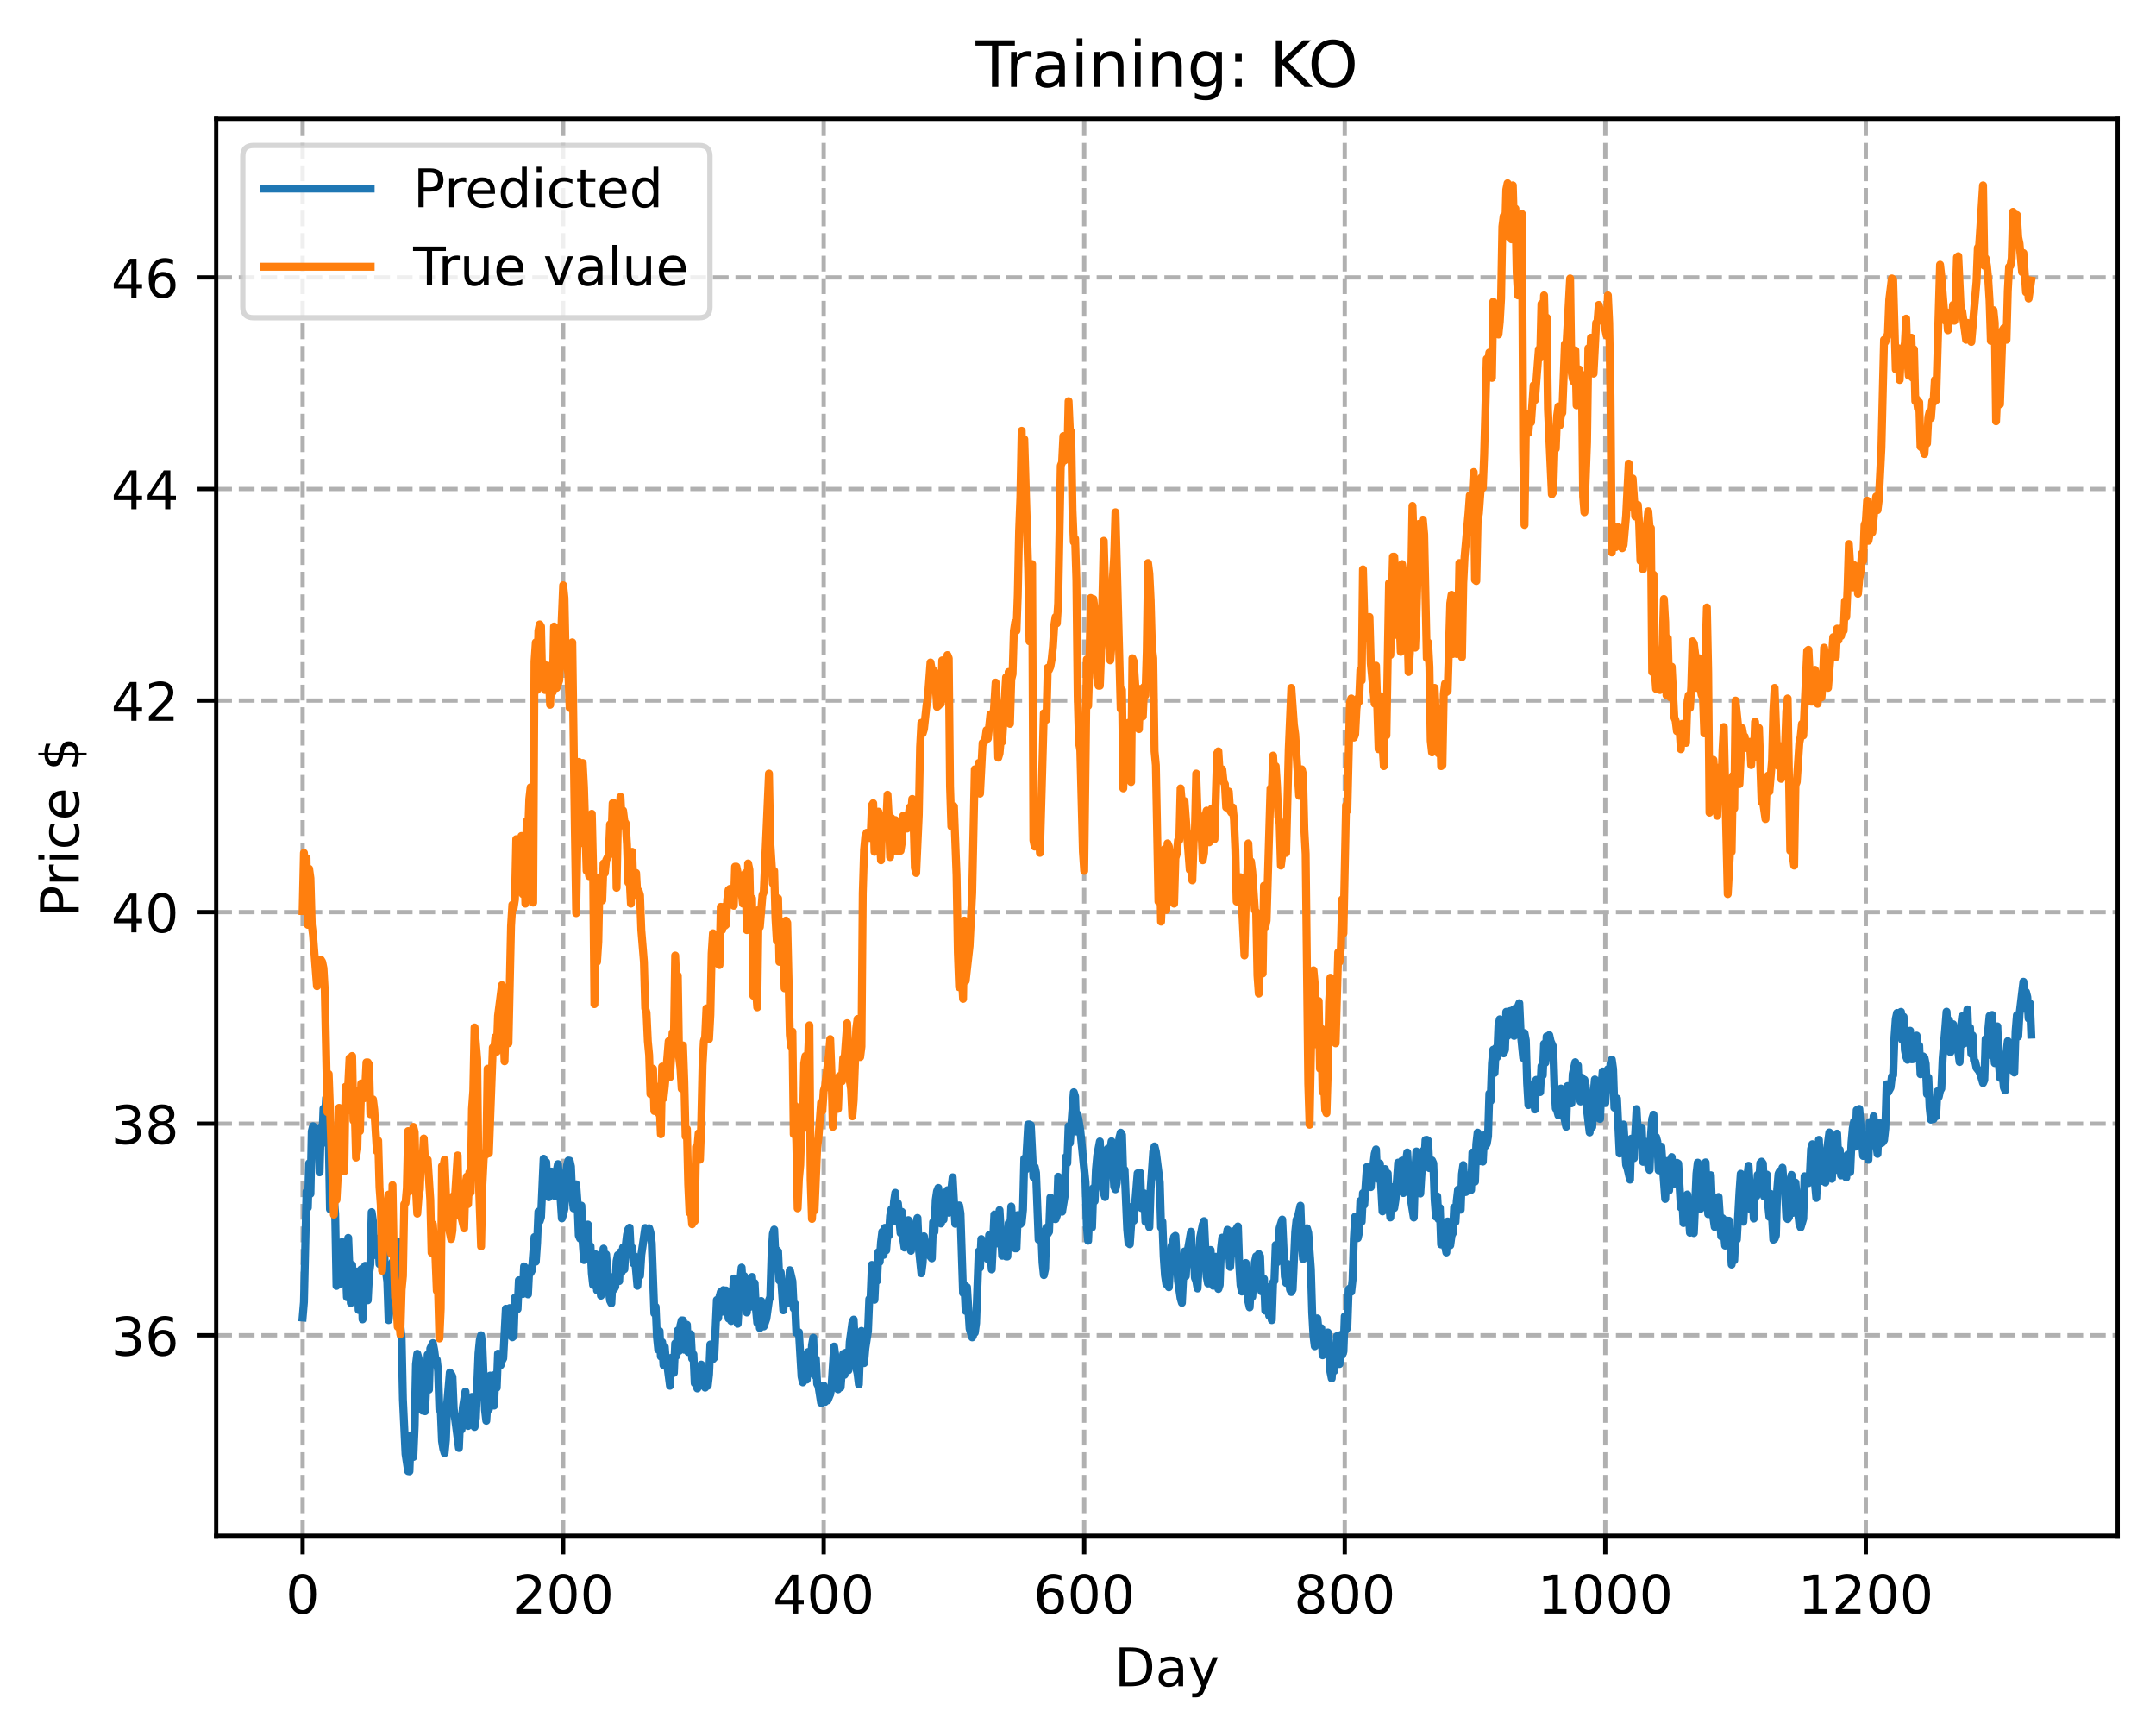 <?xml version="1.0" encoding="utf-8" standalone="no"?>
<!DOCTYPE svg PUBLIC "-//W3C//DTD SVG 1.1//EN"
  "http://www.w3.org/Graphics/SVG/1.1/DTD/svg11.dtd">
<!-- Created with matplotlib (https://matplotlib.org/) -->
<svg height="325.986pt" version="1.1" viewBox="0 0 404.923 325.986" width="404.923pt" xmlns="http://www.w3.org/2000/svg" xmlns:xlink="http://www.w3.org/1999/xlink">
 <defs>
  <style type="text/css">
*{stroke-linecap:butt;stroke-linejoin:round;}
  </style>
 </defs>
 <g id="figure_1">
  <g id="patch_1">
   <path d="M 0 325.986 
L 404.923 325.986 
L 404.923 0 
L 0 0 
z
" style="fill:#ffffff;"/>
  </g>
  <g id="axes_1">
   <g id="patch_2">
    <path d="M 40.603 288.43 
L 397.723 288.43 
L 397.723 22.318 
L 40.603 22.318 
z
" style="fill:#ffffff;"/>
   </g>
   <g id="matplotlib.axis_1">
    <g id="xtick_1">
     <g id="line2d_1">
      <path clip-path="url(#p457ff74c1e)" d="M 56.836 288.43 
L 56.836 22.318 
" style="fill:none;stroke:#b0b0b0;stroke-dasharray:2.96,1.28;stroke-dashoffset:0;stroke-width:0.8;"/>
     </g>
     <g id="line2d_2">
      <defs>
       <path d="M 0 0 
L 0 3.5 
" id="m41db75a9bb" style="stroke:#000000;stroke-width:0.8;"/>
      </defs>
      <g>
       <use style="stroke:#000000;stroke-width:0.8;" x="56.836" xlink:href="#m41db75a9bb" y="288.43"/>
      </g>
     </g>
     <g id="text_1">
      <!-- 0 -->
      <defs>
       <path d="M 31.781 66.406 
Q 24.172 66.406 20.328 58.906 
Q 16.5 51.422 16.5 36.375 
Q 16.5 21.391 20.328 13.891 
Q 24.172 6.391 31.781 6.391 
Q 39.453 6.391 43.281 13.891 
Q 47.125 21.391 47.125 36.375 
Q 47.125 51.422 43.281 58.906 
Q 39.453 66.406 31.781 66.406 
z
M 31.781 74.219 
Q 44.047 74.219 50.516 64.516 
Q 56.984 54.828 56.984 36.375 
Q 56.984 17.969 50.516 8.266 
Q 44.047 -1.422 31.781 -1.422 
Q 19.531 -1.422 13.062 8.266 
Q 6.594 17.969 6.594 36.375 
Q 6.594 54.828 13.062 64.516 
Q 19.531 74.219 31.781 74.219 
z
" id="DejaVuSans-48"/>
      </defs>
      <g transform="translate(53.655 303.029)scale(0.1 -0.1)">
       <use xlink:href="#DejaVuSans-48"/>
      </g>
     </g>
    </g>
    <g id="xtick_2">
     <g id="line2d_3">
      <path clip-path="url(#p457ff74c1e)" d="M 105.766 288.43 
L 105.766 22.318 
" style="fill:none;stroke:#b0b0b0;stroke-dasharray:2.96,1.28;stroke-dashoffset:0;stroke-width:0.8;"/>
     </g>
     <g id="line2d_4">
      <g>
       <use style="stroke:#000000;stroke-width:0.8;" x="105.766" xlink:href="#m41db75a9bb" y="288.43"/>
      </g>
     </g>
     <g id="text_2">
      <!-- 200 -->
      <defs>
       <path d="M 19.188 8.297 
L 53.609 8.297 
L 53.609 0 
L 7.328 0 
L 7.328 8.297 
Q 12.938 14.109 22.625 23.891 
Q 32.328 33.688 34.812 36.531 
Q 39.547 41.844 41.422 45.531 
Q 43.312 49.219 43.312 52.781 
Q 43.312 58.594 39.234 62.25 
Q 35.156 65.922 28.609 65.922 
Q 23.969 65.922 18.812 64.312 
Q 13.672 62.703 7.812 59.422 
L 7.812 69.391 
Q 13.766 71.781 18.938 73 
Q 24.125 74.219 28.422 74.219 
Q 39.75 74.219 46.484 68.547 
Q 53.219 62.891 53.219 53.422 
Q 53.219 48.922 51.531 44.891 
Q 49.859 40.875 45.406 35.406 
Q 44.188 33.984 37.641 27.219 
Q 31.109 20.453 19.188 8.297 
z
" id="DejaVuSans-50"/>
      </defs>
      <g transform="translate(96.223 303.029)scale(0.1 -0.1)">
       <use xlink:href="#DejaVuSans-50"/>
       <use x="63.623" xlink:href="#DejaVuSans-48"/>
       <use x="127.246" xlink:href="#DejaVuSans-48"/>
      </g>
     </g>
    </g>
    <g id="xtick_3">
     <g id="line2d_5">
      <path clip-path="url(#p457ff74c1e)" d="M 154.697 288.43 
L 154.697 22.318 
" style="fill:none;stroke:#b0b0b0;stroke-dasharray:2.96,1.28;stroke-dashoffset:0;stroke-width:0.8;"/>
     </g>
     <g id="line2d_6">
      <g>
       <use style="stroke:#000000;stroke-width:0.8;" x="154.697" xlink:href="#m41db75a9bb" y="288.43"/>
      </g>
     </g>
     <g id="text_3">
      <!-- 400 -->
      <defs>
       <path d="M 37.797 64.312 
L 12.891 25.391 
L 37.797 25.391 
z
M 35.203 72.906 
L 47.609 72.906 
L 47.609 25.391 
L 58.016 25.391 
L 58.016 17.188 
L 47.609 17.188 
L 47.609 0 
L 37.797 0 
L 37.797 17.188 
L 4.891 17.188 
L 4.891 26.703 
z
" id="DejaVuSans-52"/>
      </defs>
      <g transform="translate(145.153 303.029)scale(0.1 -0.1)">
       <use xlink:href="#DejaVuSans-52"/>
       <use x="63.623" xlink:href="#DejaVuSans-48"/>
       <use x="127.246" xlink:href="#DejaVuSans-48"/>
      </g>
     </g>
    </g>
    <g id="xtick_4">
     <g id="line2d_7">
      <path clip-path="url(#p457ff74c1e)" d="M 203.628 288.43 
L 203.628 22.318 
" style="fill:none;stroke:#b0b0b0;stroke-dasharray:2.96,1.28;stroke-dashoffset:0;stroke-width:0.8;"/>
     </g>
     <g id="line2d_8">
      <g>
       <use style="stroke:#000000;stroke-width:0.8;" x="203.628" xlink:href="#m41db75a9bb" y="288.43"/>
      </g>
     </g>
     <g id="text_4">
      <!-- 600 -->
      <defs>
       <path d="M 33.016 40.375 
Q 26.375 40.375 22.484 35.828 
Q 18.609 31.297 18.609 23.391 
Q 18.609 15.531 22.484 10.953 
Q 26.375 6.391 33.016 6.391 
Q 39.656 6.391 43.531 10.953 
Q 47.406 15.531 47.406 23.391 
Q 47.406 31.297 43.531 35.828 
Q 39.656 40.375 33.016 40.375 
z
M 52.594 71.297 
L 52.594 62.312 
Q 48.875 64.062 45.094 64.984 
Q 41.312 65.922 37.594 65.922 
Q 27.828 65.922 22.672 59.328 
Q 17.531 52.734 16.797 39.406 
Q 19.672 43.656 24.016 45.922 
Q 28.375 48.188 33.594 48.188 
Q 44.578 48.188 50.953 41.516 
Q 57.328 34.859 57.328 23.391 
Q 57.328 12.156 50.688 5.359 
Q 44.047 -1.422 33.016 -1.422 
Q 20.359 -1.422 13.672 8.266 
Q 6.984 17.969 6.984 36.375 
Q 6.984 53.656 15.188 63.938 
Q 23.391 74.219 37.203 74.219 
Q 40.922 74.219 44.703 73.484 
Q 48.484 72.75 52.594 71.297 
z
" id="DejaVuSans-54"/>
      </defs>
      <g transform="translate(194.084 303.029)scale(0.1 -0.1)">
       <use xlink:href="#DejaVuSans-54"/>
       <use x="63.623" xlink:href="#DejaVuSans-48"/>
       <use x="127.246" xlink:href="#DejaVuSans-48"/>
      </g>
     </g>
    </g>
    <g id="xtick_5">
     <g id="line2d_9">
      <path clip-path="url(#p457ff74c1e)" d="M 252.558 288.43 
L 252.558 22.318 
" style="fill:none;stroke:#b0b0b0;stroke-dasharray:2.96,1.28;stroke-dashoffset:0;stroke-width:0.8;"/>
     </g>
     <g id="line2d_10">
      <g>
       <use style="stroke:#000000;stroke-width:0.8;" x="252.558" xlink:href="#m41db75a9bb" y="288.43"/>
      </g>
     </g>
     <g id="text_5">
      <!-- 800 -->
      <defs>
       <path d="M 31.781 34.625 
Q 24.75 34.625 20.719 30.859 
Q 16.703 27.094 16.703 20.516 
Q 16.703 13.922 20.719 10.156 
Q 24.75 6.391 31.781 6.391 
Q 38.812 6.391 42.859 10.172 
Q 46.922 13.969 46.922 20.516 
Q 46.922 27.094 42.891 30.859 
Q 38.875 34.625 31.781 34.625 
z
M 21.922 38.812 
Q 15.578 40.375 12.031 44.719 
Q 8.5 49.078 8.5 55.328 
Q 8.5 64.062 14.719 69.141 
Q 20.953 74.219 31.781 74.219 
Q 42.672 74.219 48.875 69.141 
Q 55.078 64.062 55.078 55.328 
Q 55.078 49.078 51.531 44.719 
Q 48 40.375 41.703 38.812 
Q 48.828 37.156 52.797 32.312 
Q 56.781 27.484 56.781 20.516 
Q 56.781 9.906 50.312 4.234 
Q 43.844 -1.422 31.781 -1.422 
Q 19.734 -1.422 13.25 4.234 
Q 6.781 9.906 6.781 20.516 
Q 6.781 27.484 10.781 32.312 
Q 14.797 37.156 21.922 38.812 
z
M 18.312 54.391 
Q 18.312 48.734 21.844 45.562 
Q 25.391 42.391 31.781 42.391 
Q 38.141 42.391 41.719 45.562 
Q 45.312 48.734 45.312 54.391 
Q 45.312 60.062 41.719 63.234 
Q 38.141 66.406 31.781 66.406 
Q 25.391 66.406 21.844 63.234 
Q 18.312 60.062 18.312 54.391 
z
" id="DejaVuSans-56"/>
      </defs>
      <g transform="translate(243.015 303.029)scale(0.1 -0.1)">
       <use xlink:href="#DejaVuSans-56"/>
       <use x="63.623" xlink:href="#DejaVuSans-48"/>
       <use x="127.246" xlink:href="#DejaVuSans-48"/>
      </g>
     </g>
    </g>
    <g id="xtick_6">
     <g id="line2d_11">
      <path clip-path="url(#p457ff74c1e)" d="M 301.489 288.43 
L 301.489 22.318 
" style="fill:none;stroke:#b0b0b0;stroke-dasharray:2.96,1.28;stroke-dashoffset:0;stroke-width:0.8;"/>
     </g>
     <g id="line2d_12">
      <g>
       <use style="stroke:#000000;stroke-width:0.8;" x="301.489" xlink:href="#m41db75a9bb" y="288.43"/>
      </g>
     </g>
     <g id="text_6">
      <!-- 1000 -->
      <defs>
       <path d="M 12.406 8.297 
L 28.516 8.297 
L 28.516 63.922 
L 10.984 60.406 
L 10.984 69.391 
L 28.422 72.906 
L 38.281 72.906 
L 38.281 8.297 
L 54.391 8.297 
L 54.391 0 
L 12.406 0 
z
" id="DejaVuSans-49"/>
      </defs>
      <g transform="translate(288.764 303.029)scale(0.1 -0.1)">
       <use xlink:href="#DejaVuSans-49"/>
       <use x="63.623" xlink:href="#DejaVuSans-48"/>
       <use x="127.246" xlink:href="#DejaVuSans-48"/>
       <use x="190.869" xlink:href="#DejaVuSans-48"/>
      </g>
     </g>
    </g>
    <g id="xtick_7">
     <g id="line2d_13">
      <path clip-path="url(#p457ff74c1e)" d="M 350.419 288.43 
L 350.419 22.318 
" style="fill:none;stroke:#b0b0b0;stroke-dasharray:2.96,1.28;stroke-dashoffset:0;stroke-width:0.8;"/>
     </g>
     <g id="line2d_14">
      <g>
       <use style="stroke:#000000;stroke-width:0.8;" x="350.419" xlink:href="#m41db75a9bb" y="288.43"/>
      </g>
     </g>
     <g id="text_7">
      <!-- 1200 -->
      <g transform="translate(337.694 303.029)scale(0.1 -0.1)">
       <use xlink:href="#DejaVuSans-49"/>
       <use x="63.623" xlink:href="#DejaVuSans-50"/>
       <use x="127.246" xlink:href="#DejaVuSans-48"/>
       <use x="190.869" xlink:href="#DejaVuSans-48"/>
      </g>
     </g>
    </g>
    <g id="text_8">
     <!-- Day -->
     <defs>
      <path d="M 19.672 64.797 
L 19.672 8.109 
L 31.594 8.109 
Q 46.688 8.109 53.688 14.938 
Q 60.688 21.781 60.688 36.531 
Q 60.688 51.172 53.688 57.984 
Q 46.688 64.797 31.594 64.797 
z
M 9.812 72.906 
L 30.078 72.906 
Q 51.266 72.906 61.172 64.094 
Q 71.094 55.281 71.094 36.531 
Q 71.094 17.672 61.125 8.828 
Q 51.172 0 30.078 0 
L 9.812 0 
z
" id="DejaVuSans-68"/>
      <path d="M 34.281 27.484 
Q 23.391 27.484 19.188 25 
Q 14.984 22.516 14.984 16.5 
Q 14.984 11.719 18.141 8.906 
Q 21.297 6.109 26.703 6.109 
Q 34.188 6.109 38.703 11.406 
Q 43.219 16.703 43.219 25.484 
L 43.219 27.484 
z
M 52.203 31.203 
L 52.203 0 
L 43.219 0 
L 43.219 8.297 
Q 40.141 3.328 35.547 0.953 
Q 30.953 -1.422 24.312 -1.422 
Q 15.922 -1.422 10.953 3.297 
Q 6 8.016 6 15.922 
Q 6 25.141 12.172 29.828 
Q 18.359 34.516 30.609 34.516 
L 43.219 34.516 
L 43.219 35.406 
Q 43.219 41.609 39.141 45 
Q 35.062 48.391 27.688 48.391 
Q 23 48.391 18.547 47.266 
Q 14.109 46.141 10.016 43.891 
L 10.016 52.203 
Q 14.938 54.109 19.578 55.047 
Q 24.219 56 28.609 56 
Q 40.484 56 46.344 49.844 
Q 52.203 43.703 52.203 31.203 
z
" id="DejaVuSans-97"/>
      <path d="M 32.172 -5.078 
Q 28.375 -14.844 24.75 -17.812 
Q 21.141 -20.797 15.094 -20.797 
L 7.906 -20.797 
L 7.906 -13.281 
L 13.188 -13.281 
Q 16.891 -13.281 18.938 -11.516 
Q 21 -9.766 23.484 -3.219 
L 25.094 0.875 
L 2.984 54.688 
L 12.5 54.688 
L 29.594 11.922 
L 46.688 54.688 
L 56.203 54.688 
z
" id="DejaVuSans-121"/>
     </defs>
     <g transform="translate(209.29 316.707)scale(0.1 -0.1)">
      <use xlink:href="#DejaVuSans-68"/>
      <use x="77.002" xlink:href="#DejaVuSans-97"/>
      <use x="138.281" xlink:href="#DejaVuSans-121"/>
     </g>
    </g>
   </g>
   <g id="matplotlib.axis_2">
    <g id="ytick_1">
     <g id="line2d_15">
      <path clip-path="url(#p457ff74c1e)" d="M 40.603 250.788 
L 397.723 250.788 
" style="fill:none;stroke:#b0b0b0;stroke-dasharray:2.96,1.28;stroke-dashoffset:0;stroke-width:0.8;"/>
     </g>
     <g id="line2d_16">
      <defs>
       <path d="M 0 0 
L -3.5 0 
" id="m834c9cc11a" style="stroke:#000000;stroke-width:0.8;"/>
      </defs>
      <g>
       <use style="stroke:#000000;stroke-width:0.8;" x="40.603" xlink:href="#m834c9cc11a" y="250.788"/>
      </g>
     </g>
     <g id="text_9">
      <!-- 36 -->
      <defs>
       <path d="M 40.578 39.312 
Q 47.656 37.797 51.625 33 
Q 55.609 28.219 55.609 21.188 
Q 55.609 10.406 48.188 4.484 
Q 40.766 -1.422 27.094 -1.422 
Q 22.516 -1.422 17.656 -0.516 
Q 12.797 0.391 7.625 2.203 
L 7.625 11.719 
Q 11.719 9.328 16.594 8.109 
Q 21.484 6.891 26.812 6.891 
Q 36.078 6.891 40.938 10.547 
Q 45.797 14.203 45.797 21.188 
Q 45.797 27.641 41.281 31.266 
Q 36.766 34.906 28.719 34.906 
L 20.219 34.906 
L 20.219 43.016 
L 29.109 43.016 
Q 36.375 43.016 40.234 45.922 
Q 44.094 48.828 44.094 54.297 
Q 44.094 59.906 40.109 62.906 
Q 36.141 65.922 28.719 65.922 
Q 24.656 65.922 20.016 65.031 
Q 15.375 64.156 9.812 62.312 
L 9.812 71.094 
Q 15.438 72.656 20.344 73.438 
Q 25.25 74.219 29.594 74.219 
Q 40.828 74.219 47.359 69.109 
Q 53.906 64.016 53.906 55.328 
Q 53.906 49.266 50.438 45.094 
Q 46.969 40.922 40.578 39.312 
z
" id="DejaVuSans-51"/>
      </defs>
      <g transform="translate(20.878 254.587)scale(0.1 -0.1)">
       <use xlink:href="#DejaVuSans-51"/>
       <use x="63.623" xlink:href="#DejaVuSans-54"/>
      </g>
     </g>
    </g>
    <g id="ytick_2">
     <g id="line2d_17">
      <path clip-path="url(#p457ff74c1e)" d="M 40.603 211.05 
L 397.723 211.05 
" style="fill:none;stroke:#b0b0b0;stroke-dasharray:2.96,1.28;stroke-dashoffset:0;stroke-width:0.8;"/>
     </g>
     <g id="line2d_18">
      <g>
       <use style="stroke:#000000;stroke-width:0.8;" x="40.603" xlink:href="#m834c9cc11a" y="211.05"/>
      </g>
     </g>
     <g id="text_10">
      <!-- 38 -->
      <g transform="translate(20.878 214.849)scale(0.1 -0.1)">
       <use xlink:href="#DejaVuSans-51"/>
       <use x="63.623" xlink:href="#DejaVuSans-56"/>
      </g>
     </g>
    </g>
    <g id="ytick_3">
     <g id="line2d_19">
      <path clip-path="url(#p457ff74c1e)" d="M 40.603 171.312 
L 397.723 171.312 
" style="fill:none;stroke:#b0b0b0;stroke-dasharray:2.96,1.28;stroke-dashoffset:0;stroke-width:0.8;"/>
     </g>
     <g id="line2d_20">
      <g>
       <use style="stroke:#000000;stroke-width:0.8;" x="40.603" xlink:href="#m834c9cc11a" y="171.312"/>
      </g>
     </g>
     <g id="text_11">
      <!-- 40 -->
      <g transform="translate(20.878 175.111)scale(0.1 -0.1)">
       <use xlink:href="#DejaVuSans-52"/>
       <use x="63.623" xlink:href="#DejaVuSans-48"/>
      </g>
     </g>
    </g>
    <g id="ytick_4">
     <g id="line2d_21">
      <path clip-path="url(#p457ff74c1e)" d="M 40.603 131.574 
L 397.723 131.574 
" style="fill:none;stroke:#b0b0b0;stroke-dasharray:2.96,1.28;stroke-dashoffset:0;stroke-width:0.8;"/>
     </g>
     <g id="line2d_22">
      <g>
       <use style="stroke:#000000;stroke-width:0.8;" x="40.603" xlink:href="#m834c9cc11a" y="131.574"/>
      </g>
     </g>
     <g id="text_12">
      <!-- 42 -->
      <g transform="translate(20.878 135.373)scale(0.1 -0.1)">
       <use xlink:href="#DejaVuSans-52"/>
       <use x="63.623" xlink:href="#DejaVuSans-50"/>
      </g>
     </g>
    </g>
    <g id="ytick_5">
     <g id="line2d_23">
      <path clip-path="url(#p457ff74c1e)" d="M 40.603 91.836 
L 397.723 91.836 
" style="fill:none;stroke:#b0b0b0;stroke-dasharray:2.96,1.28;stroke-dashoffset:0;stroke-width:0.8;"/>
     </g>
     <g id="line2d_24">
      <g>
       <use style="stroke:#000000;stroke-width:0.8;" x="40.603" xlink:href="#m834c9cc11a" y="91.836"/>
      </g>
     </g>
     <g id="text_13">
      <!-- 44 -->
      <g transform="translate(20.878 95.635)scale(0.1 -0.1)">
       <use xlink:href="#DejaVuSans-52"/>
       <use x="63.623" xlink:href="#DejaVuSans-52"/>
      </g>
     </g>
    </g>
    <g id="ytick_6">
     <g id="line2d_25">
      <path clip-path="url(#p457ff74c1e)" d="M 40.603 52.098 
L 397.723 52.098 
" style="fill:none;stroke:#b0b0b0;stroke-dasharray:2.96,1.28;stroke-dashoffset:0;stroke-width:0.8;"/>
     </g>
     <g id="line2d_26">
      <g>
       <use style="stroke:#000000;stroke-width:0.8;" x="40.603" xlink:href="#m834c9cc11a" y="52.098"/>
      </g>
     </g>
     <g id="text_14">
      <!-- 46 -->
      <g transform="translate(20.878 55.897)scale(0.1 -0.1)">
       <use xlink:href="#DejaVuSans-52"/>
       <use x="63.623" xlink:href="#DejaVuSans-54"/>
      </g>
     </g>
    </g>
    <g id="text_15">
     <!-- Price $ -->
     <defs>
      <path d="M 19.672 64.797 
L 19.672 37.406 
L 32.078 37.406 
Q 38.969 37.406 42.719 40.969 
Q 46.484 44.531 46.484 51.125 
Q 46.484 57.672 42.719 61.234 
Q 38.969 64.797 32.078 64.797 
z
M 9.812 72.906 
L 32.078 72.906 
Q 44.344 72.906 50.609 67.359 
Q 56.891 61.812 56.891 51.125 
Q 56.891 40.328 50.609 34.812 
Q 44.344 29.297 32.078 29.297 
L 19.672 29.297 
L 19.672 0 
L 9.812 0 
z
" id="DejaVuSans-80"/>
      <path d="M 41.109 46.297 
Q 39.594 47.172 37.812 47.578 
Q 36.031 48 33.891 48 
Q 26.266 48 22.188 43.047 
Q 18.109 38.094 18.109 28.812 
L 18.109 0 
L 9.078 0 
L 9.078 54.688 
L 18.109 54.688 
L 18.109 46.188 
Q 20.953 51.172 25.484 53.578 
Q 30.031 56 36.531 56 
Q 37.453 56 38.578 55.875 
Q 39.703 55.766 41.062 55.516 
z
" id="DejaVuSans-114"/>
      <path d="M 9.422 54.688 
L 18.406 54.688 
L 18.406 0 
L 9.422 0 
z
M 9.422 75.984 
L 18.406 75.984 
L 18.406 64.594 
L 9.422 64.594 
z
" id="DejaVuSans-105"/>
      <path d="M 48.781 52.594 
L 48.781 44.188 
Q 44.969 46.297 41.141 47.344 
Q 37.312 48.391 33.406 48.391 
Q 24.656 48.391 19.812 42.844 
Q 14.984 37.312 14.984 27.297 
Q 14.984 17.281 19.812 11.734 
Q 24.656 6.203 33.406 6.203 
Q 37.312 6.203 41.141 7.25 
Q 44.969 8.297 48.781 10.406 
L 48.781 2.094 
Q 45.016 0.344 40.984 -0.531 
Q 36.969 -1.422 32.422 -1.422 
Q 20.062 -1.422 12.781 6.344 
Q 5.516 14.109 5.516 27.297 
Q 5.516 40.672 12.859 48.328 
Q 20.219 56 33.016 56 
Q 37.156 56 41.109 55.141 
Q 45.062 54.297 48.781 52.594 
z
" id="DejaVuSans-99"/>
      <path d="M 56.203 29.594 
L 56.203 25.203 
L 14.891 25.203 
Q 15.484 15.922 20.484 11.062 
Q 25.484 6.203 34.422 6.203 
Q 39.594 6.203 44.453 7.469 
Q 49.312 8.734 54.109 11.281 
L 54.109 2.781 
Q 49.266 0.734 44.188 -0.344 
Q 39.109 -1.422 33.891 -1.422 
Q 20.797 -1.422 13.156 6.188 
Q 5.516 13.812 5.516 26.812 
Q 5.516 40.234 12.766 48.109 
Q 20.016 56 32.328 56 
Q 43.359 56 49.781 48.891 
Q 56.203 41.797 56.203 29.594 
z
M 47.219 32.234 
Q 47.125 39.594 43.094 43.984 
Q 39.062 48.391 32.422 48.391 
Q 24.906 48.391 20.391 44.141 
Q 15.875 39.891 15.188 32.172 
z
" id="DejaVuSans-101"/>
      <path id="DejaVuSans-32"/>
      <path d="M 33.797 -14.703 
L 28.906 -14.703 
L 28.859 0 
Q 23.734 0.094 18.609 1.188 
Q 13.484 2.297 8.297 4.5 
L 8.297 13.281 
Q 13.281 10.156 18.375 8.562 
Q 23.484 6.984 28.906 6.938 
L 28.906 29.203 
Q 18.109 30.953 13.203 35.156 
Q 8.297 39.359 8.297 46.688 
Q 8.297 54.641 13.625 59.219 
Q 18.953 63.812 28.906 64.5 
L 28.906 75.984 
L 33.797 75.984 
L 33.797 64.656 
Q 38.328 64.453 42.578 63.688 
Q 46.828 62.938 50.875 61.625 
L 50.875 53.078 
Q 46.828 55.125 42.547 56.25 
Q 38.281 57.375 33.797 57.562 
L 33.797 36.719 
Q 44.875 35.016 50.094 30.609 
Q 55.328 26.219 55.328 18.609 
Q 55.328 10.359 49.781 5.594 
Q 44.234 0.828 33.797 0.094 
z
M 28.906 37.594 
L 28.906 57.625 
Q 23.25 56.984 20.266 54.391 
Q 17.281 51.812 17.281 47.516 
Q 17.281 43.312 20.031 40.969 
Q 22.797 38.625 28.906 37.594 
z
M 33.797 28.219 
L 33.797 7.078 
Q 39.984 7.906 43.141 10.594 
Q 46.297 13.281 46.297 17.672 
Q 46.297 21.969 43.281 24.5 
Q 40.281 27.047 33.797 28.219 
z
" id="DejaVuSans-36"/>
     </defs>
     <g transform="translate(14.798 172.342)rotate(-90)scale(0.1 -0.1)">
      <use xlink:href="#DejaVuSans-80"/>
      <use x="58.553" xlink:href="#DejaVuSans-114"/>
      <use x="99.666" xlink:href="#DejaVuSans-105"/>
      <use x="127.449" xlink:href="#DejaVuSans-99"/>
      <use x="182.43" xlink:href="#DejaVuSans-101"/>
      <use x="243.953" xlink:href="#DejaVuSans-32"/>
      <use x="275.74" xlink:href="#DejaVuSans-36"/>
     </g>
    </g>
   </g>
   <g id="line2d_27">
    <path clip-path="url(#p457ff74c1e)" d="M 56.836 247.449 
L 57.081 244.552 
L 57.57 223.781 
L 57.814 226.817 
L 58.059 218.468 
L 58.304 224.215 
L 58.548 212.483 
L 58.793 211.524 
L 59.038 211.738 
L 59.282 213.451 
L 59.527 216.093 
L 59.772 211.988 
L 60.016 220.185 
L 60.261 211.698 
L 60.506 214.741 
L 60.75 208.209 
L 60.995 210.569 
L 61.24 206.215 
L 61.729 213.471 
L 61.974 227.121 
L 62.218 219.199 
L 62.952 228.017 
L 63.197 241.512 
L 63.441 238.943 
L 63.686 238.424 
L 63.931 241.089 
L 64.175 233.302 
L 64.42 233.333 
L 64.665 240.863 
L 64.909 237.57 
L 65.154 243.628 
L 65.399 232.489 
L 65.888 244.719 
L 66.133 237.559 
L 66.377 242.446 
L 66.622 240.538 
L 67.111 238.814 
L 67.356 246.033 
L 67.845 238.39 
L 68.09 247.793 
L 68.335 240.849 
L 68.579 237.736 
L 69.069 244.211 
L 69.313 239.336 
L 69.558 237.428 
L 69.802 227.656 
L 70.047 229.389 
L 70.292 235.717 
L 70.781 232.645 
L 71.026 232.775 
L 71.27 237.424 
L 71.515 237.022 
L 72.004 226.384 
L 72.249 238.143 
L 72.494 238.937 
L 72.738 240.669 
L 72.983 247.938 
L 73.228 245.49 
L 73.472 239.745 
L 73.717 237.033 
L 73.962 245.406 
L 74.206 243.687 
L 74.451 236.676 
L 74.696 233.215 
L 74.94 233.781 
L 75.185 248.954 
L 75.429 251.412 
L 75.674 262.857 
L 76.163 273.102 
L 76.653 276.296 
L 76.897 276.334 
L 77.142 269.637 
L 77.631 273.639 
L 77.876 267.839 
L 78.121 256.227 
L 78.365 254.259 
L 78.61 255.079 
L 78.855 261.383 
L 79.099 261.641 
L 79.344 264.937 
L 79.589 261.781 
L 79.833 265.052 
L 80.323 254.419 
L 80.567 260.997 
L 80.812 253.261 
L 81.301 252.257 
L 81.546 253.496 
L 81.79 255.387 
L 82.035 255.385 
L 82.28 257.522 
L 82.524 264.74 
L 82.769 264.592 
L 83.014 270.664 
L 83.258 272.128 
L 83.503 272.916 
L 83.748 270.44 
L 83.992 263.442 
L 84.482 257.777 
L 84.726 258.059 
L 84.971 258.582 
L 85.216 264.575 
L 86.194 271.957 
L 86.439 265.962 
L 86.684 268.513 
L 86.928 264.344 
L 87.417 261.35 
L 87.662 266.141 
L 87.907 267.823 
L 88.151 262.566 
L 88.396 265.187 
L 88.641 262.359 
L 88.885 267.036 
L 89.13 268.01 
L 89.375 266.312 
L 89.864 254.196 
L 90.109 251.682 
L 90.353 250.781 
L 90.598 252.912 
L 91.087 264.799 
L 91.332 266.843 
L 91.577 262.789 
L 91.821 264.675 
L 92.066 258.358 
L 92.311 261.222 
L 92.555 262.063 
L 92.8 263.987 
L 93.044 258.124 
L 93.289 260.644 
L 93.534 254.232 
L 93.778 255.693 
L 94.023 256.406 
L 94.268 255.564 
L 94.512 255.127 
L 95.002 245.8 
L 95.246 250.28 
L 95.736 245.672 
L 95.98 250.884 
L 96.225 251.166 
L 96.47 250.935 
L 96.714 243.711 
L 96.959 245.908 
L 97.204 245.872 
L 97.448 240.452 
L 97.938 242.943 
L 98.182 243.041 
L 98.427 237.851 
L 98.672 242.785 
L 98.916 238.943 
L 99.161 243.102 
L 99.405 238.228 
L 99.65 239.06 
L 99.895 238.597 
L 100.384 232.336 
L 100.629 236.956 
L 100.873 233.456 
L 101.118 227.565 
L 101.363 229.356 
L 101.607 228.613 
L 102.097 217.626 
L 102.341 221.262 
L 102.586 218.247 
L 102.831 222.92 
L 103.075 224.849 
L 103.32 221.699 
L 103.565 220.04 
L 103.809 223.522 
L 104.054 220.715 
L 104.299 224.687 
L 104.543 219.922 
L 104.788 218.637 
L 105.277 225.126 
L 105.522 228.836 
L 105.766 228.129 
L 106.011 227.04 
L 106.256 220.765 
L 106.5 218.879 
L 106.745 217.968 
L 106.99 218 
L 107.234 219.092 
L 107.479 224.854 
L 107.724 226.96 
L 107.968 222.792 
L 108.213 222.435 
L 108.458 225.749 
L 108.702 232.069 
L 108.947 232.622 
L 109.192 226.44 
L 109.436 233.38 
L 109.681 236.655 
L 109.926 231.652 
L 110.17 231.584 
L 110.415 229.99 
L 110.66 235.827 
L 110.904 234.05 
L 111.149 239.147 
L 111.393 241.347 
L 111.638 237.003 
L 111.883 235.591 
L 112.127 242.347 
L 112.372 240.352 
L 112.617 241.096 
L 112.861 243.344 
L 113.106 237.157 
L 113.351 234.504 
L 113.595 238.835 
L 113.84 235.595 
L 114.329 242.346 
L 114.574 244.278 
L 114.819 244.783 
L 115.063 239.853 
L 115.308 242.132 
L 115.553 241.692 
L 115.797 236.859 
L 116.042 235.713 
L 116.287 240.608 
L 116.531 235.152 
L 116.776 238.897 
L 117.02 234.272 
L 117.265 238.386 
L 117.51 233.948 
L 117.754 231.902 
L 117.999 230.869 
L 118.244 230.573 
L 118.488 235.678 
L 118.733 234.33 
L 118.978 237.283 
L 119.222 235.965 
L 119.712 241.498 
L 119.956 237.254 
L 120.201 239.624 
L 120.446 235.693 
L 121.18 230.632 
L 121.424 231.012 
L 121.669 231.884 
L 121.914 230.678 
L 122.158 231.456 
L 122.403 233.463 
L 122.892 246.674 
L 123.137 245.439 
L 123.381 251.103 
L 123.626 253.489 
L 123.871 249.989 
L 124.115 254.772 
L 124.36 252.067 
L 124.605 256.392 
L 124.849 252.956 
L 125.094 255.955 
L 125.339 256.553 
L 125.828 260.27 
L 126.073 255.013 
L 126.562 257.853 
L 126.807 252.315 
L 127.051 254.636 
L 127.296 249.871 
L 127.541 253.725 
L 127.785 248.95 
L 128.03 247.987 
L 128.275 247.995 
L 128.519 253.501 
L 129.008 248.799 
L 129.253 253.931 
L 129.498 251.261 
L 129.742 250.588 
L 129.987 255.167 
L 130.232 254.366 
L 130.476 259.795 
L 130.721 257.641 
L 130.966 260.77 
L 131.21 256.775 
L 131.455 260.246 
L 131.7 256.284 
L 131.944 259.721 
L 132.434 260.62 
L 132.678 259.888 
L 132.923 260.266 
L 133.168 258.138 
L 133.412 252.509 
L 133.902 255.259 
L 134.146 254.974 
L 134.636 244.151 
L 134.88 247.549 
L 135.125 243.538 
L 135.369 242.656 
L 135.614 246.365 
L 135.859 242.3 
L 136.103 245.883 
L 136.348 242.366 
L 136.837 247.636 
L 137.082 247.635 
L 137.327 248.104 
L 137.816 240.126 
L 138.061 240.137 
L 138.55 248.621 
L 139.039 240.577 
L 139.284 238.061 
L 139.529 242.246 
L 139.773 239.661 
L 140.018 245.021 
L 140.263 246.503 
L 140.507 242.738 
L 140.752 245.508 
L 141.241 239.829 
L 141.486 243.274 
L 141.73 240.979 
L 141.975 245.831 
L 142.22 248.457 
L 142.464 245.522 
L 142.709 249.443 
L 142.954 244.343 
L 143.198 247.807 
L 143.443 249.123 
L 143.932 247.689 
L 144.422 244.195 
L 144.666 243.585 
L 144.911 235.471 
L 145.156 231.705 
L 145.4 230.929 
L 145.645 236.116 
L 145.89 234.789 
L 146.134 235.044 
L 146.379 240.502 
L 146.624 238.974 
L 147.113 246.097 
L 147.602 241.202 
L 147.847 244.8 
L 148.336 238.557 
L 148.825 240.634 
L 149.07 245.751 
L 149.315 244.896 
L 149.559 250.322 
L 149.804 250.172 
L 150.049 250.22 
L 150.538 258.555 
L 150.783 259.631 
L 151.027 254.565 
L 151.272 258.445 
L 151.517 259.109 
L 151.761 253.931 
L 152.251 257.152 
L 152.495 252.637 
L 152.74 251.248 
L 152.984 258.313 
L 153.229 255.219 
L 153.474 259.911 
L 153.718 260.384 
L 154.208 263.478 
L 154.452 263.437 
L 154.697 260.224 
L 154.942 263.314 
L 155.186 262.374 
L 155.431 263.018 
L 155.92 261.852 
L 156.165 260.446 
L 156.654 252.9 
L 156.899 254.722 
L 157.388 260.941 
L 157.633 258.107 
L 157.878 260.571 
L 158.367 254.277 
L 158.612 258.206 
L 158.856 254.053 
L 159.101 256.624 
L 159.345 257.361 
L 159.59 252.034 
L 160.079 248.415 
L 160.324 247.843 
L 160.813 256.89 
L 161.058 258.008 
L 161.303 260.019 
L 161.547 253.321 
L 161.792 249.955 
L 162.281 256.009 
L 162.526 253.232 
L 163.015 250.028 
L 163.26 243.985 
L 163.505 243.745 
L 163.749 237.569 
L 164.239 244.121 
L 164.483 238.795 
L 164.728 240.549 
L 164.972 235.151 
L 165.217 237.002 
L 165.462 233.311 
L 165.706 231.336 
L 165.951 235.69 
L 166.196 230.604 
L 166.44 234.834 
L 166.685 231.467 
L 166.93 232.062 
L 167.174 228.347 
L 167.419 227.08 
L 167.664 229.407 
L 167.908 225.642 
L 168.153 224.02 
L 168.398 229.437 
L 168.642 226.008 
L 169.132 231.585 
L 169.376 227.603 
L 169.621 232.636 
L 169.866 234.307 
L 170.11 230.61 
L 170.355 233.702 
L 170.6 229.16 
L 170.844 233.887 
L 171.089 234.918 
L 171.333 230.988 
L 171.578 233.581 
L 171.823 230.426 
L 172.312 228.746 
L 172.557 234.412 
L 173.046 239.142 
L 173.291 237.143 
L 173.535 232.189 
L 174.025 235.592 
L 174.269 234.616 
L 174.514 235.688 
L 175.003 236.338 
L 175.248 229.526 
L 175.493 231.382 
L 175.737 225.379 
L 175.982 223.729 
L 176.227 223.107 
L 176.471 227.527 
L 176.716 229.798 
L 176.96 225.239 
L 177.205 229.062 
L 177.45 223.985 
L 177.694 226.331 
L 177.939 223.542 
L 178.184 227.764 
L 178.918 221.108 
L 179.407 229.849 
L 179.896 226.554 
L 180.141 226.396 
L 180.386 227.9 
L 180.875 242.839 
L 181.12 241.344 
L 181.364 246.215 
L 181.609 241.736 
L 182.098 249.555 
L 182.588 251.177 
L 182.832 250.519 
L 183.077 250.301 
L 183.321 248.512 
L 183.811 235.048 
L 184.055 238.091 
L 184.3 232.716 
L 184.545 235.308 
L 184.789 234.747 
L 185.279 236.008 
L 185.523 236.506 
L 185.768 231.957 
L 186.257 238.419 
L 186.747 228.11 
L 187.236 233.536 
L 187.725 227.283 
L 188.215 235.846 
L 188.459 231.422 
L 188.704 232.431 
L 188.948 235.98 
L 189.193 235.989 
L 189.438 229.709 
L 189.682 232.304 
L 189.927 226.597 
L 190.416 233.301 
L 190.661 234.466 
L 190.906 234.458 
L 191.15 228.21 
L 191.395 228.312 
L 191.64 229.898 
L 191.884 229.617 
L 192.129 227.219 
L 192.374 217.594 
L 192.618 219.703 
L 193.108 211.193 
L 193.352 211.195 
L 193.597 211.333 
L 194.086 221.076 
L 194.331 219.154 
L 194.575 220.259 
L 195.065 232.845 
L 195.309 231.295 
L 195.554 231.33 
L 195.799 237.128 
L 196.043 239.48 
L 196.288 238.342 
L 196.533 230.576 
L 196.777 231.731 
L 197.022 231.346 
L 197.267 224.908 
L 197.511 227.527 
L 197.756 228.711 
L 198.001 228.927 
L 198.245 228.971 
L 198.49 228.3 
L 198.735 221.011 
L 199.224 226.634 
L 199.469 227.577 
L 199.958 224.607 
L 200.203 217.272 
L 200.447 218.457 
L 200.692 211.519 
L 200.936 214.669 
L 201.67 205.139 
L 201.915 205.925 
L 202.16 212.509 
L 202.404 209.308 
L 202.894 212.341 
L 203.872 222.08 
L 204.117 230.325 
L 204.362 233.03 
L 204.606 227.61 
L 204.851 230.097 
L 205.096 230.543 
L 205.34 223.132 
L 205.585 225.587 
L 205.83 219.623 
L 206.074 216.991 
L 206.563 214.386 
L 206.808 221.294 
L 207.297 224.065 
L 207.542 224.827 
L 207.787 217.833 
L 208.031 215.76 
L 208.276 215.768 
L 208.521 216.016 
L 208.765 214.352 
L 209.255 222.834 
L 209.499 223.371 
L 209.744 222.141 
L 209.989 216.073 
L 210.233 213.66 
L 210.478 212.736 
L 210.723 213.143 
L 210.967 220.897 
L 211.212 219.715 
L 211.701 230.897 
L 211.946 233.462 
L 212.191 233.688 
L 212.68 226.594 
L 212.924 229.277 
L 213.414 223.326 
L 213.658 220.359 
L 213.903 220.764 
L 214.148 220.274 
L 214.392 226.901 
L 214.637 224.788 
L 214.882 224.125 
L 215.126 229.462 
L 215.371 226.067 
L 215.616 229.208 
L 215.86 230.48 
L 216.105 223.249 
L 216.594 216.28 
L 216.839 215.319 
L 217.084 216.305 
L 217.818 222.082 
L 218.062 230.537 
L 218.307 229.456 
L 218.551 235.984 
L 218.796 239.544 
L 219.041 241.169 
L 219.285 237.351 
L 219.53 241.761 
L 220.019 234.026 
L 220.264 233.435 
L 220.509 232.3 
L 220.753 232.104 
L 221.243 240.591 
L 221.732 243.869 
L 221.977 244.696 
L 222.466 235.044 
L 222.711 239.673 
L 222.955 235.491 
L 223.689 231.337 
L 223.934 237.398 
L 224.179 235.219 
L 224.423 240.015 
L 224.668 240.573 
L 224.912 241.995 
L 225.402 232.434 
L 225.891 229.991 
L 226.136 229.341 
L 226.625 239.771 
L 226.87 241.05 
L 227.114 236.349 
L 227.359 234.763 
L 227.848 241.484 
L 228.093 237.899 
L 228.338 236.041 
L 228.582 240.987 
L 228.827 242.084 
L 229.072 241.345 
L 229.316 234.533 
L 229.561 232.441 
L 229.806 235.868 
L 230.05 232.646 
L 230.295 232.569 
L 230.539 230.975 
L 231.029 237.943 
L 231.518 231.251 
L 231.763 235.273 
L 232.252 230.745 
L 232.497 230.345 
L 232.741 237.555 
L 232.986 241.363 
L 233.231 242.563 
L 233.475 238.67 
L 233.965 237.209 
L 234.454 244.454 
L 234.699 245.545 
L 234.943 241.495 
L 235.188 243.565 
L 235.677 237.064 
L 235.922 235.944 
L 236.167 235.9 
L 236.411 235.498 
L 236.656 235.943 
L 236.9 242.518 
L 237.145 240.398 
L 237.39 240.182 
L 237.634 246.162 
L 237.879 241.679 
L 238.368 247.125 
L 238.613 246.926 
L 238.858 247.942 
L 239.102 240.846 
L 239.347 240.548 
L 239.592 233.832 
L 239.836 237.086 
L 240.326 230.62 
L 240.815 229.049 
L 241.304 239.734 
L 241.549 240.965 
L 241.794 237.378 
L 242.283 242.221 
L 242.527 242.663 
L 242.772 242.19 
L 243.261 231.351 
L 243.506 229.06 
L 243.751 228.633 
L 244.24 226.449 
L 244.485 233.381 
L 244.729 236.469 
L 245.219 230.833 
L 245.463 230.683 
L 245.708 231.547 
L 246.197 238.344 
L 246.442 246.52 
L 246.687 250.941 
L 246.931 252.842 
L 247.176 249.13 
L 247.421 247.612 
L 247.91 252.559 
L 248.155 249.452 
L 248.399 254.541 
L 248.644 250.424 
L 248.888 253.811 
L 249.378 250.256 
L 249.867 257.67 
L 250.112 258.89 
L 250.356 255.053 
L 250.601 257.465 
L 251.09 250.962 
L 251.335 255.534 
L 251.58 256.185 
L 251.824 250.713 
L 252.069 254.506 
L 252.314 253.853 
L 252.558 247.208 
L 252.803 249.774 
L 253.048 249.342 
L 253.292 242.189 
L 253.537 241.959 
L 253.782 242.607 
L 254.026 240.381 
L 254.271 232.536 
L 254.515 228.505 
L 254.76 232.58 
L 255.005 232.539 
L 255.249 231.468 
L 255.494 225.543 
L 255.739 229.46 
L 255.983 224.07 
L 256.228 226.253 
L 256.717 219.192 
L 256.962 221.953 
L 257.207 221.818 
L 257.451 222.957 
L 257.696 219.539 
L 257.941 218.723 
L 258.185 216.694 
L 258.43 215.876 
L 258.675 221.37 
L 258.919 218.961 
L 259.164 218.527 
L 259.653 227.521 
L 259.898 222.255 
L 260.143 219.571 
L 260.387 224.175 
L 260.632 220.376 
L 260.876 226.252 
L 261.121 228.656 
L 261.366 222.943 
L 261.61 225.779 
L 261.855 226.9 
L 262.1 225.315 
L 262.589 218.357 
L 262.834 222.678 
L 263.078 219.561 
L 263.323 217.978 
L 263.568 224.077 
L 263.812 219.787 
L 264.302 216.448 
L 264.546 220.936 
L 264.791 219.109 
L 265.036 225.646 
L 265.525 228.673 
L 265.77 220.366 
L 266.014 216.266 
L 266.259 221.114 
L 266.748 224.17 
L 267.237 216.165 
L 267.482 219.014 
L 267.727 214.112 
L 267.971 214.078 
L 268.216 214.246 
L 268.461 219.39 
L 268.705 218.15 
L 268.95 217.941 
L 269.195 218.494 
L 269.439 225.278 
L 269.684 228.517 
L 269.929 224.682 
L 270.173 228.979 
L 270.418 226.859 
L 270.663 233.737 
L 270.907 230.252 
L 271.397 234.013 
L 271.641 235.234 
L 271.886 229.413 
L 272.131 233.193 
L 272.375 233.892 
L 272.62 232.045 
L 272.864 231.591 
L 273.109 226.773 
L 273.354 229.521 
L 273.598 225.541 
L 273.843 223.42 
L 274.088 226.376 
L 274.332 227.203 
L 274.577 220.499 
L 274.822 218.816 
L 275.066 223.909 
L 275.311 223.873 
L 275.556 223.209 
L 275.8 220.725 
L 276.29 223.496 
L 276.534 216.461 
L 276.779 220.761 
L 277.024 221.933 
L 277.268 214.89 
L 277.513 212.725 
L 278.002 218.09 
L 278.247 217.526 
L 278.491 218.176 
L 278.736 213.226 
L 278.981 215.242 
L 279.225 214.849 
L 279.47 213.408 
L 279.715 205.383 
L 279.959 206.777 
L 280.204 199.74 
L 280.449 197.15 
L 280.693 201.514 
L 280.938 196.837 
L 281.183 198.536 
L 281.427 192.579 
L 281.672 191.44 
L 282.161 197.453 
L 282.406 197.835 
L 282.651 197.188 
L 282.895 190.032 
L 283.14 194.565 
L 283.385 193.998 
L 283.629 189.883 
L 283.874 193.014 
L 284.118 189.712 
L 284.363 194.556 
L 284.608 189.394 
L 284.852 193.726 
L 285.097 189.065 
L 285.342 188.412 
L 285.586 193.852 
L 286.076 198.708 
L 286.32 194.034 
L 286.565 195.365 
L 286.81 203.437 
L 287.054 207.553 
L 287.299 203.605 
L 287.544 206.938 
L 287.788 203.69 
L 288.278 208.371 
L 288.522 202.815 
L 288.767 205.211 
L 289.012 205.046 
L 289.256 205.112 
L 289.501 200.236 
L 289.746 201.974 
L 289.99 196.046 
L 290.235 199.593 
L 290.479 194.651 
L 290.724 198.599 
L 290.969 194.405 
L 291.213 195.536 
L 291.703 196.62 
L 291.947 204.119 
L 292.192 208.165 
L 292.437 208.571 
L 292.681 209.476 
L 292.926 209.385 
L 293.171 204.446 
L 293.66 209.376 
L 294.149 211.617 
L 294.394 203.976 
L 294.639 206.263 
L 295.128 207.221 
L 295.373 201.709 
L 295.862 199.492 
L 296.106 203.356 
L 296.351 200.116 
L 296.596 206.074 
L 296.84 206.88 
L 297.085 202.393 
L 297.33 206.523 
L 297.574 202.8 
L 297.819 203.87 
L 298.064 208.578 
L 298.553 212.697 
L 298.798 207.496 
L 299.042 211.665 
L 299.287 205.566 
L 299.532 202.744 
L 300.021 208.799 
L 300.266 210.037 
L 300.51 210.158 
L 300.755 204.23 
L 301 201.239 
L 301.244 205.101 
L 301.489 207.169 
L 301.734 202.931 
L 301.978 200.819 
L 302.223 204.219 
L 302.467 199.794 
L 302.712 198.996 
L 302.957 200.765 
L 303.201 208.05 
L 303.691 206.323 
L 304.18 216.646 
L 304.425 213.071 
L 304.669 211.807 
L 304.914 211.198 
L 305.403 218.785 
L 305.648 219.443 
L 306.137 221.549 
L 306.382 213.858 
L 306.871 217.526 
L 307.361 208.304 
L 307.605 212.696 
L 307.85 214.883 
L 308.094 211.895 
L 308.339 211.777 
L 308.584 218.212 
L 308.828 214.344 
L 309.073 218.113 
L 309.318 215.031 
L 309.562 218.974 
L 309.807 219.74 
L 310.052 213.394 
L 310.296 210.145 
L 310.541 209.356 
L 310.786 215.783 
L 311.03 213.535 
L 311.275 214.438 
L 311.52 219.825 
L 311.764 216.603 
L 312.009 215.354 
L 312.743 225.181 
L 312.988 220.115 
L 313.232 218.031 
L 313.477 223.599 
L 313.722 219.38 
L 313.966 217.322 
L 314.211 222.443 
L 314.455 219.594 
L 314.945 218.39 
L 315.189 218.534 
L 315.679 226.795 
L 315.923 224.599 
L 316.168 229.715 
L 316.413 228.708 
L 316.902 224.344 
L 317.391 231.525 
L 317.636 227.878 
L 317.881 231.029 
L 318.125 231.594 
L 318.615 220.406 
L 318.859 218.364 
L 319.349 227.058 
L 320.082 219.715 
L 320.327 218.314 
L 320.572 224.708 
L 320.816 228.038 
L 321.061 222.069 
L 321.306 220.725 
L 321.55 227.031 
L 322.04 230.442 
L 322.529 224.958 
L 322.774 224.809 
L 323.263 232.196 
L 323.508 228.794 
L 323.997 233.943 
L 324.242 229.217 
L 324.486 229.367 
L 324.731 229.274 
L 325.22 237.506 
L 325.465 233.533 
L 325.71 236.707 
L 325.954 231.732 
L 326.199 232.819 
L 326.688 223.881 
L 326.933 220.448 
L 327.422 229.467 
L 327.667 225.086 
L 328.401 218.946 
L 328.89 227.233 
L 329.135 224.078 
L 329.379 228.862 
L 329.624 222.591 
L 329.869 224.677 
L 330.113 220.656 
L 330.358 222.497 
L 330.603 218.442 
L 330.847 218.176 
L 331.092 218.53 
L 331.337 224.731 
L 331.581 221.924 
L 331.826 220.604 
L 332.07 226.177 
L 332.315 228.552 
L 332.56 224.221 
L 333.049 232.832 
L 333.294 232.671 
L 333.538 232.046 
L 333.783 223.348 
L 334.028 220.447 
L 334.272 219.966 
L 334.517 222.532 
L 334.762 219.303 
L 335.006 222.484 
L 335.251 224.106 
L 335.496 228.622 
L 335.74 228.958 
L 335.985 228.624 
L 336.23 222.107 
L 336.474 220.665 
L 336.719 227.795 
L 337.208 222.102 
L 337.698 227.707 
L 337.942 229.894 
L 338.187 230.53 
L 338.676 228.886 
L 338.921 220.919 
L 339.165 221.509 
L 339.41 220.942 
L 339.655 222.203 
L 339.899 220.951 
L 340.144 215.793 
L 340.389 214.904 
L 340.633 219.675 
L 341.123 224.992 
L 341.612 214.083 
L 341.857 219.736 
L 342.101 221.804 
L 342.346 219.8 
L 342.835 222.078 
L 343.08 216.343 
L 343.569 212.691 
L 344.058 221.403 
L 344.303 217.148 
L 344.548 219.837 
L 344.792 213.666 
L 345.037 212.914 
L 345.282 218.086 
L 345.526 215.962 
L 345.771 220.759 
L 346.016 218.06 
L 346.26 220.78 
L 346.505 217.473 
L 346.75 221.162 
L 346.994 216.88 
L 347.239 219.325 
L 347.484 220.138 
L 347.728 214.604 
L 347.973 211.876 
L 348.218 210.593 
L 348.462 215.362 
L 348.707 208.499 
L 348.952 211.514 
L 349.196 208.274 
L 349.686 214.436 
L 349.93 217.109 
L 350.175 213.707 
L 350.419 216.244 
L 350.664 216.13 
L 350.909 217.828 
L 351.153 210.737 
L 351.398 213.273 
L 351.643 214.193 
L 351.887 209.647 
L 352.132 214.272 
L 352.377 214.889 
L 352.621 216.72 
L 352.866 210.823 
L 353.111 214.412 
L 353.355 214.706 
L 353.6 214.504 
L 353.845 214.131 
L 354.089 211.954 
L 354.334 203.649 
L 354.579 205.183 
L 355.068 204.287 
L 355.313 202.197 
L 355.557 201.95 
L 355.802 194.717 
L 356.046 191.346 
L 356.291 190.246 
L 356.536 194.03 
L 356.78 194.098 
L 357.025 190.042 
L 357.27 195.325 
L 357.514 190.963 
L 357.759 197.256 
L 358.004 198.469 
L 358.248 199.05 
L 358.493 194.408 
L 358.738 193.586 
L 358.982 198.943 
L 359.227 198.942 
L 359.472 195.839 
L 359.716 198.36 
L 359.961 194.501 
L 360.206 198.646 
L 360.45 196.366 
L 360.695 201.756 
L 360.94 198.84 
L 361.184 198.402 
L 361.429 198.629 
L 361.674 199.806 
L 361.918 205.492 
L 362.163 202.38 
L 362.407 207.999 
L 362.652 210.29 
L 362.897 207.057 
L 363.141 210.192 
L 363.386 206.706 
L 363.631 209.668 
L 363.875 204.971 
L 364.12 206.01 
L 364.365 204.875 
L 364.609 204.457 
L 364.854 198.788 
L 365.343 193.122 
L 365.588 190.01 
L 365.833 194.181 
L 366.077 191.65 
L 366.322 197.623 
L 366.567 194.104 
L 366.811 192.361 
L 367.056 197.062 
L 367.301 193.629 
L 367.545 196.327 
L 367.79 197.565 
L 368.034 199.469 
L 368.279 192.988 
L 368.524 190.874 
L 368.768 196.05 
L 369.258 191.575 
L 369.502 189.582 
L 369.747 195.956 
L 369.992 193.003 
L 370.236 197.937 
L 370.481 194.476 
L 370.726 199.144 
L 370.97 199.394 
L 371.215 200.566 
L 371.704 201.197 
L 371.949 201.758 
L 372.438 203.419 
L 372.683 202.846 
L 372.928 195.141 
L 373.172 198.263 
L 373.417 193.382 
L 373.662 190.804 
L 373.906 191.655 
L 374.151 190.626 
L 374.395 196.595 
L 374.64 199.678 
L 374.885 194.853 
L 375.129 192.765 
L 375.374 199.126 
L 375.619 202.435 
L 375.863 199.242 
L 376.353 204.252 
L 376.597 204.802 
L 376.842 197.572 
L 377.087 195.54 
L 377.331 198.547 
L 377.576 199.198 
L 377.821 200.949 
L 378.065 200.942 
L 378.31 201.446 
L 378.555 193.677 
L 378.799 190.669 
L 379.044 194.675 
L 379.289 190.473 
L 380.022 184.383 
L 380.267 189.443 
L 380.512 186.302 
L 380.756 187.253 
L 381.001 191.294 
L 381.246 188.448 
L 381.49 194.319 
L 381.49 194.319 
" style="fill:none;stroke:#1f77b4;stroke-linecap:square;stroke-width:1.5;"/>
   </g>
   <g id="line2d_28">
    <path clip-path="url(#p457ff74c1e)" d="M 56.836 171.113 
L 57.081 160.185 
L 57.325 163.364 
L 57.57 161.179 
L 57.814 173.696 
L 58.059 163.166 
L 58.304 164.954 
L 58.548 173.696 
L 58.793 175.683 
L 59.527 185.22 
L 59.772 183.631 
L 60.016 184.227 
L 60.261 180.253 
L 60.506 180.65 
L 60.75 181.843 
L 60.995 186.015 
L 61.484 208.865 
L 61.729 201.712 
L 62.708 228.138 
L 62.952 222.972 
L 63.197 225.356 
L 63.441 220.786 
L 63.686 208.07 
L 64.175 217.806 
L 64.42 215.62 
L 64.665 219.991 
L 64.909 204.096 
L 65.154 208.666 
L 65.643 198.731 
L 65.888 200.718 
L 66.133 198.334 
L 66.377 210.454 
L 66.622 208.666 
L 66.867 217.408 
L 67.111 215.819 
L 67.356 204.891 
L 67.601 212.441 
L 67.845 203.5 
L 68.09 204.295 
L 68.335 206.282 
L 68.579 204.493 
L 68.824 199.526 
L 69.069 199.526 
L 69.313 199.923 
L 69.558 209.262 
L 69.802 208.865 
L 70.047 206.48 
L 70.292 208.467 
L 70.781 216.216 
L 71.026 214.229 
L 71.27 222.972 
L 71.515 226.349 
L 71.76 238.668 
L 72.249 229.131 
L 72.494 230.124 
L 72.983 224.362 
L 73.472 235.489 
L 73.717 222.574 
L 73.962 236.483 
L 74.206 243.635 
L 74.451 245.026 
L 74.696 249.199 
L 74.94 247.609 
L 75.185 250.59 
L 75.429 242.245 
L 75.674 239.662 
L 75.919 226.151 
L 76.163 225.952 
L 76.408 223.17 
L 76.653 212.441 
L 76.897 223.766 
L 77.142 222.574 
L 77.387 219.793 
L 77.631 211.646 
L 77.876 212.64 
L 78.121 223.369 
L 78.365 227.939 
L 78.61 224.76 
L 78.855 223.369 
L 79.099 216.812 
L 79.344 218.203 
L 79.589 213.832 
L 79.833 218.203 
L 80.078 218.998 
L 80.323 217.806 
L 80.812 225.356 
L 81.056 235.29 
L 81.301 229.926 
L 81.79 236.284 
L 82.035 242.443 
L 82.28 242.443 
L 82.524 251.384 
L 82.769 245.821 
L 83.014 218.998 
L 83.258 218.998 
L 83.503 217.806 
L 83.992 230.124 
L 84.237 230.323 
L 84.726 232.707 
L 84.971 231.118 
L 85.216 224.561 
L 85.46 224.561 
L 85.95 217.011 
L 86.194 228.336 
L 86.439 228.336 
L 86.684 228.734 
L 87.173 230.721 
L 87.417 222.574 
L 87.662 220.985 
L 87.907 226.151 
L 88.151 220.19 
L 88.396 223.965 
L 88.641 208.268 
L 88.885 204.891 
L 89.13 192.969 
L 89.619 198.93 
L 89.864 219.793 
L 90.353 234.098 
L 90.598 222.574 
L 90.843 217.607 
L 91.087 216.415 
L 91.332 216.812 
L 91.577 200.718 
L 91.821 216.613 
L 92.555 196.744 
L 92.8 197.142 
L 93.044 194.758 
L 93.289 197.539 
L 93.534 190.784 
L 94.268 185.022 
L 94.757 199.327 
L 95.002 190.784 
L 95.246 194.559 
L 95.491 195.95 
L 95.98 173.895 
L 96.225 169.921 
L 96.47 170.517 
L 96.714 168.928 
L 96.959 157.602 
L 97.204 166.941 
L 97.448 162.57 
L 97.693 162.371 
L 97.938 157.006 
L 98.182 167.934 
L 98.427 160.583 
L 98.672 169.722 
L 98.916 154.225 
L 99.161 157.205 
L 99.405 150.052 
L 99.65 147.867 
L 99.895 149.853 
L 100.139 169.524 
L 100.384 124.222 
L 100.629 120.646 
L 100.873 129.587 
L 101.118 118.46 
L 101.363 117.268 
L 101.607 117.666 
L 101.852 128.594 
L 102.097 124.62 
L 102.341 129.587 
L 102.831 125.017 
L 103.075 127.401 
L 103.32 132.369 
L 103.565 126.805 
L 103.809 129.984 
L 104.054 117.666 
L 104.543 129.19 
L 105.032 127.799 
L 105.766 109.917 
L 106.011 112.301 
L 106.256 124.024 
L 106.5 124.818 
L 106.745 126.607 
L 106.99 132.965 
L 107.479 120.646 
L 107.968 156.013 
L 108.213 171.511 
L 108.702 143.098 
L 108.947 158.397 
L 109.192 155.615 
L 109.436 143.297 
L 109.681 147.867 
L 110.17 163.563 
L 110.415 163.166 
L 110.66 164.557 
L 111.149 152.834 
L 111.393 163.166 
L 111.638 188.598 
L 111.883 176.081 
L 112.127 180.65 
L 112.372 176.875 
L 112.617 164.755 
L 112.861 166.146 
L 113.106 169.126 
L 113.351 162.172 
L 113.595 163.96 
L 113.84 161.576 
L 114.329 160.583 
L 114.574 154.821 
L 114.819 157.801 
L 115.063 150.847 
L 115.308 150.847 
L 115.553 151.244 
L 115.797 166.742 
L 116.042 154.622 
L 116.287 155.218 
L 116.531 149.655 
L 116.776 154.622 
L 117.02 152.238 
L 117.265 154.225 
L 117.51 154.622 
L 117.754 158.596 
L 117.999 165.749 
L 118.244 164.954 
L 118.488 169.722 
L 118.733 159.987 
L 118.978 166.941 
L 119.467 163.96 
L 119.712 168.332 
L 119.956 167.338 
L 120.201 168.133 
L 120.446 174.69 
L 120.935 180.65 
L 121.18 189.393 
L 121.424 190.188 
L 121.669 195.552 
L 121.914 198.135 
L 122.158 205.487 
L 122.403 204.891 
L 122.648 200.718 
L 122.892 208.666 
L 123.137 208.07 
L 123.381 204.096 
L 123.626 209.063 
L 123.871 207.474 
L 124.115 213.037 
L 124.36 200.321 
L 124.605 206.282 
L 124.849 204.096 
L 125.339 198.533 
L 125.583 195.552 
L 125.828 202.308 
L 126.317 193.963 
L 126.562 195.354 
L 126.807 179.458 
L 127.051 185.022 
L 127.296 183.233 
L 127.541 198.533 
L 127.785 200.52 
L 128.03 204.493 
L 128.275 196.347 
L 128.519 203.103 
L 128.764 213.434 
L 129.008 212.044 
L 129.253 222.376 
L 129.498 227.74 
L 129.742 226.945 
L 129.987 229.926 
L 130.232 225.356 
L 130.476 229.33 
L 130.721 215.421 
L 130.966 215.62 
L 131.21 212.838 
L 131.455 217.806 
L 131.7 211.05 
L 131.944 200.122 
L 132.189 195.552 
L 132.434 194.758 
L 132.678 189.393 
L 132.923 189.393 
L 133.168 195.155 
L 133.412 190.585 
L 133.657 179.061 
L 133.902 175.286 
L 134.146 178.862 
L 134.391 179.856 
L 134.636 179.061 
L 134.88 181.048 
L 135.125 181.247 
L 135.369 170.319 
L 135.614 174.69 
L 135.859 170.319 
L 136.103 173.895 
L 136.348 173.696 
L 136.593 168.928 
L 136.837 167.14 
L 137.082 166.941 
L 137.816 170.12 
L 138.061 162.768 
L 138.305 162.768 
L 138.55 163.96 
L 138.795 166.345 
L 139.039 167.537 
L 139.284 167.537 
L 139.529 169.722 
L 139.773 164.358 
L 140.018 163.96 
L 140.263 174.69 
L 140.507 162.172 
L 140.752 163.364 
L 140.996 174.292 
L 141.241 168.729 
L 141.486 187.009 
L 141.73 186.611 
L 141.975 185.816 
L 142.22 189.194 
L 142.464 170.915 
L 142.709 174.094 
L 143.198 168.133 
L 143.443 167.537 
L 144.422 145.284 
L 144.666 158.198 
L 145.156 165.947 
L 145.4 163.563 
L 145.645 172.504 
L 145.89 176.677 
L 146.134 168.729 
L 146.379 180.65 
L 146.624 177.471 
L 146.868 176.081 
L 147.113 177.074 
L 147.357 185.618 
L 147.602 172.902 
L 147.847 173.299 
L 148.336 194.36 
L 148.581 196.546 
L 148.825 193.764 
L 149.07 213.037 
L 149.315 207.672 
L 149.559 214.627 
L 149.804 226.945 
L 150.049 221.382 
L 150.293 218.799 
L 150.538 210.454 
L 150.783 212.044 
L 151.027 199.725 
L 151.272 198.334 
L 151.517 200.917 
L 151.761 198.135 
L 152.006 192.572 
L 152.251 221.581 
L 152.495 228.932 
L 152.74 224.958 
L 152.984 227.343 
L 153.474 215.62 
L 153.718 213.633 
L 154.208 207.076 
L 154.452 208.666 
L 154.697 204.891 
L 154.942 204.096 
L 155.431 200.122 
L 155.676 198.135 
L 155.92 195.155 
L 156.165 201.712 
L 156.41 211.646 
L 156.654 207.672 
L 157.144 203.103 
L 157.388 208.268 
L 157.633 202.109 
L 157.878 202.308 
L 158.122 203.103 
L 158.367 198.731 
L 158.612 198.93 
L 159.101 192.175 
L 159.59 202.904 
L 159.835 204.493 
L 160.079 209.659 
L 160.324 206.679 
L 160.813 193.168 
L 161.058 191.38 
L 161.303 193.367 
L 161.547 198.533 
L 161.792 196.546 
L 162.037 167.736 
L 162.281 159.589 
L 162.526 157.006 
L 162.771 156.41 
L 163.015 157.205 
L 163.26 156.808 
L 163.505 157.404 
L 163.749 151.244 
L 163.994 150.847 
L 164.239 159.987 
L 164.483 155.615 
L 164.728 155.814 
L 164.972 152.436 
L 165.462 161.576 
L 165.706 153.231 
L 165.951 156.808 
L 166.196 154.026 
L 166.44 155.019 
L 166.685 149.257 
L 166.93 153.629 
L 167.174 160.98 
L 167.419 153.629 
L 167.908 159.788 
L 168.153 154.026 
L 168.398 159.788 
L 168.642 159.788 
L 168.887 156.013 
L 169.132 159.788 
L 169.376 158.198 
L 169.621 153.231 
L 169.866 154.225 
L 170.11 153.827 
L 170.355 155.615 
L 170.844 151.642 
L 171.089 153.231 
L 171.333 150.052 
L 171.578 154.225 
L 171.823 162.967 
L 172.067 163.96 
L 172.557 153.032 
L 172.801 140.316 
L 173.046 135.746 
L 173.291 137.733 
L 173.535 136.939 
L 174.025 132.369 
L 174.269 130.978 
L 174.759 124.421 
L 175.003 125.812 
L 175.248 125.812 
L 175.493 127.004 
L 175.737 128.792 
L 175.982 132.766 
L 176.227 132.567 
L 176.471 126.408 
L 176.716 132.17 
L 176.96 124.024 
L 177.205 129.587 
L 177.45 129.19 
L 177.694 131.176 
L 177.939 123.03 
L 178.184 123.626 
L 178.428 147.668 
L 178.673 155.218 
L 178.918 152.039 
L 179.162 151.443 
L 179.652 164.358 
L 179.896 178.862 
L 180.141 185.419 
L 180.386 185.419 
L 180.63 183.233 
L 180.875 187.605 
L 181.12 172.902 
L 181.364 184.227 
L 182.098 177.67 
L 182.588 167.736 
L 183.077 144.489 
L 183.321 146.277 
L 183.566 146.476 
L 183.811 143.297 
L 184.055 149.059 
L 184.545 139.521 
L 184.789 139.521 
L 185.034 138.925 
L 185.279 137.137 
L 185.523 138.727 
L 186.013 134.157 
L 186.257 134.753 
L 186.502 135.945 
L 186.991 128.196 
L 187.236 132.567 
L 187.481 142.303 
L 187.725 141.508 
L 187.97 138.727 
L 188.215 139.323 
L 188.948 127.203 
L 189.193 133.759 
L 189.438 126.209 
L 189.682 135.945 
L 189.927 127.6 
L 190.172 126.607 
L 190.416 118.46 
L 190.661 116.871 
L 190.906 118.46 
L 191.15 111.705 
L 191.395 99.783 
L 191.64 93.425 
L 191.884 80.908 
L 192.129 94.419 
L 192.374 82.497 
L 193.108 107.135 
L 193.352 120.447 
L 193.842 105.943 
L 194.086 157.801 
L 194.331 158.993 
L 194.82 150.847 
L 195.309 160.185 
L 196.043 133.958 
L 196.288 135.349 
L 196.533 135.15 
L 196.777 125.414 
L 197.022 125.812 
L 197.267 125.216 
L 197.511 123.825 
L 197.756 121.441 
L 198.001 117.467 
L 198.245 115.877 
L 198.49 117.069 
L 198.735 113.294 
L 199.224 87.465 
L 199.469 86.868 
L 199.713 81.901 
L 199.958 86.471 
L 200.203 83.292 
L 200.447 86.074 
L 200.692 75.344 
L 200.936 80.908 
L 201.181 81.106 
L 201.426 95.81 
L 201.67 101.77 
L 201.915 101.174 
L 202.16 108.923 
L 202.404 130.779 
L 202.649 139.521 
L 202.894 140.912 
L 203.383 159.987 
L 203.628 163.563 
L 204.117 123.825 
L 204.362 132.567 
L 204.606 124.62 
L 204.851 112.301 
L 205.096 112.897 
L 205.34 112.5 
L 205.83 116.473 
L 206.074 127.203 
L 206.319 128.792 
L 206.563 128.792 
L 206.808 122.434 
L 207.297 101.572 
L 207.787 118.858 
L 208.031 119.056 
L 208.276 120.447 
L 208.521 124.024 
L 208.765 121.043 
L 209.01 108.526 
L 209.255 104.552 
L 209.499 96.207 
L 210.478 133.163 
L 210.723 129.587 
L 210.967 148.065 
L 211.212 139.72 
L 211.701 137.932 
L 211.946 135.746 
L 212.435 146.873 
L 212.68 123.626 
L 212.924 124.222 
L 213.658 135.349 
L 213.903 136.939 
L 214.148 129.388 
L 214.637 134.554 
L 214.882 128.991 
L 215.126 130.58 
L 215.371 122.434 
L 215.616 105.744 
L 215.86 107.731 
L 216.105 112.698 
L 216.35 121.639 
L 216.594 123.626 
L 216.839 141.111 
L 217.084 143.694 
L 217.573 169.325 
L 217.818 159.987 
L 218.062 173.1 
L 218.551 161.179 
L 218.796 159.391 
L 219.041 170.915 
L 219.285 158.397 
L 219.53 158.993 
L 219.775 161.974 
L 220.019 162.371 
L 220.264 164.358 
L 220.509 169.722 
L 220.753 161.179 
L 220.998 160.384 
L 221.243 157.801 
L 221.487 157.801 
L 221.732 148.065 
L 222.221 153.629 
L 222.466 150.449 
L 223.445 163.364 
L 223.689 159.391 
L 223.934 165.351 
L 224.179 158.198 
L 224.423 155.814 
L 224.668 145.284 
L 224.912 152.436 
L 225.646 156.013 
L 225.891 161.576 
L 226.136 160.185 
L 226.38 153.231 
L 226.625 152.238 
L 226.87 156.41 
L 227.114 158.198 
L 227.359 157.404 
L 227.604 151.84 
L 227.848 152.635 
L 228.093 157.602 
L 228.582 141.508 
L 228.827 141.111 
L 229.072 145.085 
L 229.316 145.284 
L 229.561 144.489 
L 229.806 146.873 
L 230.05 147.27 
L 230.295 151.642 
L 230.539 149.059 
L 230.784 148.661 
L 231.029 152.238 
L 231.273 152.635 
L 231.518 151.642 
L 231.763 154.026 
L 232.007 159.589 
L 232.252 169.325 
L 232.741 167.338 
L 232.986 164.755 
L 233.72 179.458 
L 233.965 169.722 
L 234.209 165.947 
L 234.454 158.397 
L 234.699 163.364 
L 234.943 161.775 
L 235.188 163.762 
L 235.677 170.915 
L 235.922 171.312 
L 236.167 183.233 
L 236.411 186.611 
L 236.656 181.247 
L 236.9 181.445 
L 237.145 182.836 
L 237.39 166.345 
L 237.634 174.094 
L 237.879 172.902 
L 238.613 148.065 
L 238.858 148.86 
L 239.102 141.906 
L 239.347 146.476 
L 239.592 143.893 
L 239.836 147.668 
L 240.081 153.43 
L 240.326 154.622 
L 240.57 162.57 
L 240.815 160.583 
L 241.06 160.384 
L 241.304 159.589 
L 241.549 160.185 
L 242.038 140.714 
L 242.527 129.19 
L 243.017 136.144 
L 243.261 137.932 
L 243.995 149.456 
L 244.485 144.489 
L 244.729 145.482 
L 244.974 155.814 
L 245.219 160.384 
L 245.708 203.5 
L 245.953 211.249 
L 246.442 185.816 
L 246.687 182.24 
L 246.931 184.823 
L 247.176 196.148 
L 247.421 193.168 
L 247.665 188.002 
L 247.91 200.718 
L 248.155 193.168 
L 248.399 205.089 
L 248.644 202.705 
L 248.888 208.467 
L 249.133 209.063 
L 249.378 201.116 
L 249.622 188.201 
L 249.867 183.631 
L 250.112 191.578 
L 250.356 187.406 
L 250.601 195.354 
L 250.846 195.95 
L 251.335 178.862 
L 251.58 180.65 
L 251.824 178.067 
L 252.069 168.928 
L 252.314 175.286 
L 252.803 151.244 
L 253.048 152.238 
L 253.537 131.971 
L 253.782 131.176 
L 254.026 131.574 
L 254.271 138.528 
L 254.515 137.932 
L 254.76 133.163 
L 255.005 131.176 
L 255.249 131.773 
L 255.494 125.812 
L 255.739 127.799 
L 255.983 106.936 
L 256.228 115.877 
L 256.473 119.851 
L 256.717 119.454 
L 256.962 117.069 
L 257.207 115.877 
L 257.451 124.62 
L 258.185 132.17 
L 258.43 125.017 
L 258.919 140.714 
L 259.409 130.779 
L 259.653 139.919 
L 259.898 143.893 
L 260.143 132.369 
L 260.387 138.131 
L 260.876 109.519 
L 261.121 123.03 
L 261.61 104.552 
L 261.855 104.552 
L 262.1 108.724 
L 262.344 119.255 
L 262.589 113.89 
L 262.834 116.275 
L 263.078 122.434 
L 263.323 105.943 
L 263.568 107.731 
L 263.812 111.506 
L 264.057 118.46 
L 264.302 116.473 
L 264.546 126.209 
L 264.791 122.633 
L 265.28 95.015 
L 265.525 101.969 
L 265.77 121.639 
L 266.014 116.076 
L 266.503 98.393 
L 266.748 100.976 
L 266.993 101.969 
L 267.237 97.598 
L 267.482 100.379 
L 267.971 123.626 
L 268.216 120.646 
L 268.461 125.216 
L 268.705 139.124 
L 268.95 141.31 
L 269.195 139.919 
L 269.439 129.19 
L 269.684 134.554 
L 269.929 133.958 
L 270.173 141.508 
L 270.418 133.163 
L 270.663 143.893 
L 270.907 143.694 
L 271.152 130.382 
L 271.397 128.395 
L 271.641 129.984 
L 271.886 129.786 
L 272.375 113.294 
L 272.62 111.705 
L 272.864 122.831 
L 273.109 117.268 
L 273.354 121.043 
L 273.598 122.831 
L 273.843 118.659 
L 274.088 105.744 
L 274.332 120.646 
L 274.577 123.428 
L 274.822 109.519 
L 275.066 104.552 
L 275.8 96.406 
L 276.045 93.028 
L 276.29 97.995 
L 276.779 88.657 
L 277.024 108.923 
L 277.268 109.122 
L 277.513 97.995 
L 277.758 96.406 
L 278.247 89.65 
L 278.491 91.637 
L 278.736 85.478 
L 279.225 67.397 
L 279.47 67.993 
L 279.715 66.205 
L 279.959 67.198 
L 280.204 70.973 
L 280.449 56.667 
L 280.693 60.045 
L 280.938 58.654 
L 281.183 62.032 
L 281.427 62.827 
L 281.672 60.443 
L 281.917 56.071 
L 282.161 42.56 
L 282.406 40.574 
L 282.651 44.349 
L 282.895 35.606 
L 283.14 34.414 
L 283.385 41.567 
L 283.629 37.991 
L 283.874 44.945 
L 284.118 34.812 
L 284.363 43.355 
L 284.608 39.183 
L 284.852 51.303 
L 285.097 55.475 
L 285.342 50.111 
L 285.586 47.726 
L 285.831 40.176 
L 286.076 84.484 
L 286.32 98.591 
L 286.565 81.106 
L 286.81 77.729 
L 287.054 81.305 
L 287.299 78.325 
L 287.544 79.318 
L 288.033 72.364 
L 288.278 75.146 
L 289.012 65.609 
L 289.256 67.198 
L 289.501 57.065 
L 289.746 62.827 
L 289.99 55.475 
L 290.235 65.012 
L 290.479 59.648 
L 290.724 76.934 
L 291.458 92.829 
L 291.703 92.432 
L 291.947 84.484 
L 292.192 84.285 
L 292.437 78.126 
L 292.681 76.338 
L 292.926 79.914 
L 293.171 77.927 
L 293.415 77.53 
L 293.905 64.615 
L 294.149 65.609 
L 294.883 52.296 
L 295.128 69.582 
L 295.373 71.172 
L 295.617 71.768 
L 295.862 65.807 
L 296.106 76.139 
L 296.596 69.384 
L 296.84 74.748 
L 297.085 70.377 
L 297.33 93.227 
L 297.574 96.207 
L 298.064 83.093 
L 298.308 65.41 
L 298.553 69.582 
L 298.798 63.423 
L 299.287 70.178 
L 299.776 60.641 
L 300.021 60.443 
L 300.266 57.264 
L 300.755 59.449 
L 301.244 59.449 
L 301.489 61.833 
L 301.734 63.026 
L 301.978 55.475 
L 302.223 60.641 
L 302.467 74.351 
L 302.712 103.757 
L 302.957 98.79 
L 303.201 99.187 
L 303.446 102.764 
L 303.935 98.989 
L 304.18 101.572 
L 304.669 102.962 
L 304.914 102.366 
L 305.403 96.803 
L 305.893 87.067 
L 306.137 95.213 
L 306.382 90.644 
L 306.627 89.849 
L 307.116 97.002 
L 307.361 94.816 
L 307.605 94.816 
L 307.85 98.393 
L 308.094 105.347 
L 308.339 100.976 
L 308.584 106.936 
L 308.828 103.161 
L 309.073 104.751 
L 309.318 98.591 
L 309.562 96.008 
L 309.807 98.989 
L 310.052 99.187 
L 310.296 126.209 
L 310.541 107.93 
L 310.786 126.011 
L 311.03 129.388 
L 311.275 124.421 
L 311.52 128.792 
L 311.764 129.587 
L 312.254 121.043 
L 312.498 112.5 
L 312.743 116.871 
L 312.988 130.58 
L 313.232 119.851 
L 313.477 128.594 
L 313.722 130.978 
L 313.966 125.216 
L 314.455 134.753 
L 314.7 135.349 
L 314.945 137.336 
L 315.189 136.939 
L 315.434 136.939 
L 315.679 140.714 
L 315.923 135.945 
L 316.168 136.342 
L 316.657 139.521 
L 316.902 132.17 
L 317.147 130.58 
L 317.391 132.965 
L 317.636 128.991 
L 317.881 120.447 
L 318.125 120.845 
L 318.37 122.831 
L 318.615 129.19 
L 318.859 127.004 
L 319.104 123.626 
L 319.349 129.19 
L 319.593 130.58 
L 319.838 130.978 
L 320.082 137.733 
L 320.327 122.434 
L 320.572 114.089 
L 320.816 126.209 
L 321.061 152.635 
L 321.306 150.847 
L 321.55 148.065 
L 321.795 142.701 
L 322.529 153.231 
L 322.774 144.29 
L 323.018 144.091 
L 323.263 149.059 
L 323.508 140.912 
L 323.752 136.541 
L 324.486 167.934 
L 324.976 158.993 
L 325.22 159.987 
L 325.465 145.681 
L 325.71 151.84 
L 325.954 131.574 
L 326.443 136.342 
L 326.688 147.27 
L 327.177 136.74 
L 327.422 138.131 
L 327.667 138.329 
L 327.911 140.118 
L 328.156 140.515 
L 328.401 139.521 
L 328.645 139.323 
L 328.89 143.694 
L 329.135 139.521 
L 329.379 142.303 
L 329.624 135.548 
L 329.869 138.528 
L 330.113 136.541 
L 330.358 136.74 
L 330.847 150.648 
L 331.092 150.449 
L 331.581 153.827 
L 331.826 147.072 
L 332.07 145.681 
L 332.315 148.661 
L 332.804 142.899 
L 333.049 133.561 
L 333.294 129.19 
L 333.783 142.502 
L 334.028 143.893 
L 334.272 140.118 
L 334.517 146.277 
L 335.006 140.714 
L 335.251 140.316 
L 335.496 133.561 
L 335.74 131.176 
L 336.23 159.788 
L 336.474 158.993 
L 336.964 162.57 
L 337.208 147.469 
L 337.453 146.873 
L 337.942 139.521 
L 338.187 138.329 
L 338.431 135.945 
L 338.676 138.131 
L 339.41 122.235 
L 339.655 122.037 
L 340.144 131.773 
L 340.389 131.773 
L 340.633 130.978 
L 340.878 125.812 
L 341.123 130.978 
L 341.367 132.17 
L 341.857 126.607 
L 342.101 130.978 
L 342.346 127.997 
L 342.591 121.639 
L 342.835 124.024 
L 343.08 128.196 
L 343.325 129.19 
L 343.814 123.03 
L 344.058 123.229 
L 344.303 119.652 
L 344.548 122.831 
L 344.792 123.428 
L 345.037 118.063 
L 345.282 120.249 
L 345.526 118.262 
L 345.771 119.454 
L 346.016 117.864 
L 346.26 118.46 
L 346.505 112.897 
L 346.75 115.877 
L 346.994 110.314 
L 347.239 102.168 
L 347.728 109.917 
L 347.973 110.314 
L 348.218 106.141 
L 348.462 109.519 
L 348.707 106.936 
L 348.952 111.506 
L 349.196 108.724 
L 349.441 107.334 
L 349.686 103.956 
L 349.93 105.347 
L 350.175 98.591 
L 350.419 97.995 
L 350.664 94.021 
L 350.909 101.572 
L 351.153 100.379 
L 351.398 98.393 
L 351.643 99.982 
L 352.132 94.816 
L 352.377 93.227 
L 352.621 95.81 
L 352.866 93.823 
L 353.355 84.087 
L 353.845 63.82 
L 354.089 64.218 
L 354.579 62.628 
L 354.823 56.27 
L 355.313 52.296 
L 355.557 52.495 
L 356.046 69.384 
L 356.291 65.609 
L 356.536 65.41 
L 356.78 71.371 
L 357.025 66.006 
L 357.27 66.999 
L 357.759 64.416 
L 358.004 59.847 
L 358.248 67.595 
L 358.493 70.576 
L 358.982 63.423 
L 359.227 70.973 
L 359.472 65.609 
L 359.716 75.344 
L 359.961 74.947 
L 360.206 76.735 
L 360.45 75.543 
L 360.695 83.888 
L 361.184 84.285 
L 361.429 85.279 
L 361.674 81.703 
L 361.918 83.292 
L 362.163 78.325 
L 362.407 77.331 
L 362.652 78.523 
L 362.897 75.344 
L 363.141 75.543 
L 363.386 71.371 
L 363.631 75.146 
L 364.365 49.713 
L 364.609 51.899 
L 365.099 58.058 
L 365.343 60.244 
L 365.588 58.654 
L 365.833 62.032 
L 366.077 59.25 
L 366.322 60.045 
L 366.567 60.244 
L 366.811 57.264 
L 367.056 60.244 
L 367.301 56.071 
L 367.545 48.322 
L 367.79 48.124 
L 368.279 58.654 
L 368.524 58.456 
L 369.258 63.82 
L 369.502 60.641 
L 369.747 63.622 
L 369.992 63.026 
L 370.236 64.218 
L 371.215 52.892 
L 371.46 46.534 
L 371.704 46.137 
L 372.438 34.812 
L 372.683 49.912 
L 372.928 48.521 
L 373.172 49.912 
L 373.417 52.495 
L 373.662 56.469 
L 373.906 64.019 
L 374.151 62.231 
L 374.395 58.257 
L 374.64 60.641 
L 374.885 79.12 
L 375.129 73.755 
L 375.374 71.768 
L 375.619 75.94 
L 376.108 62.032 
L 376.353 61.635 
L 376.597 62.231 
L 376.842 63.82 
L 377.087 54.681 
L 377.331 50.111 
L 377.576 49.912 
L 377.821 48.521 
L 378.065 39.779 
L 378.555 44.15 
L 378.799 40.375 
L 379.044 44.547 
L 379.289 45.739 
L 379.778 51.104 
L 380.022 47.528 
L 380.512 54.879 
L 380.756 52.495 
L 381.001 56.071 
L 381.49 52.694 
L 381.49 52.694 
" style="fill:none;stroke:#ff7f0e;stroke-linecap:square;stroke-width:1.5;"/>
   </g>
   <g id="patch_3">
    <path d="M 40.603 288.43 
L 40.603 22.318 
" style="fill:none;stroke:#000000;stroke-linecap:square;stroke-linejoin:miter;stroke-width:0.8;"/>
   </g>
   <g id="patch_4">
    <path d="M 397.723 288.43 
L 397.723 22.318 
" style="fill:none;stroke:#000000;stroke-linecap:square;stroke-linejoin:miter;stroke-width:0.8;"/>
   </g>
   <g id="patch_5">
    <path d="M 40.603 288.43 
L 397.723 288.43 
" style="fill:none;stroke:#000000;stroke-linecap:square;stroke-linejoin:miter;stroke-width:0.8;"/>
   </g>
   <g id="patch_6">
    <path d="M 40.603 22.318 
L 397.723 22.318 
" style="fill:none;stroke:#000000;stroke-linecap:square;stroke-linejoin:miter;stroke-width:0.8;"/>
   </g>
   <g id="text_16">
    <!-- Training: KO -->
    <defs>
     <path d="M -0.297 72.906 
L 61.375 72.906 
L 61.375 64.594 
L 35.5 64.594 
L 35.5 0 
L 25.594 0 
L 25.594 64.594 
L -0.297 64.594 
z
" id="DejaVuSans-84"/>
     <path d="M 54.891 33.016 
L 54.891 0 
L 45.906 0 
L 45.906 32.719 
Q 45.906 40.484 42.875 44.328 
Q 39.844 48.188 33.797 48.188 
Q 26.516 48.188 22.312 43.547 
Q 18.109 38.922 18.109 30.906 
L 18.109 0 
L 9.078 0 
L 9.078 54.688 
L 18.109 54.688 
L 18.109 46.188 
Q 21.344 51.125 25.703 53.562 
Q 30.078 56 35.797 56 
Q 45.219 56 50.047 50.172 
Q 54.891 44.344 54.891 33.016 
z
" id="DejaVuSans-110"/>
     <path d="M 45.406 27.984 
Q 45.406 37.75 41.375 43.109 
Q 37.359 48.484 30.078 48.484 
Q 22.859 48.484 18.828 43.109 
Q 14.797 37.75 14.797 27.984 
Q 14.797 18.266 18.828 12.891 
Q 22.859 7.516 30.078 7.516 
Q 37.359 7.516 41.375 12.891 
Q 45.406 18.266 45.406 27.984 
z
M 54.391 6.781 
Q 54.391 -7.172 48.188 -13.984 
Q 42 -20.797 29.203 -20.797 
Q 24.469 -20.797 20.266 -20.094 
Q 16.062 -19.391 12.109 -17.922 
L 12.109 -9.188 
Q 16.062 -11.328 19.922 -12.344 
Q 23.781 -13.375 27.781 -13.375 
Q 36.625 -13.375 41.016 -8.766 
Q 45.406 -4.156 45.406 5.172 
L 45.406 9.625 
Q 42.625 4.781 38.281 2.391 
Q 33.938 0 27.875 0 
Q 17.828 0 11.672 7.656 
Q 5.516 15.328 5.516 27.984 
Q 5.516 40.672 11.672 48.328 
Q 17.828 56 27.875 56 
Q 33.938 56 38.281 53.609 
Q 42.625 51.219 45.406 46.391 
L 45.406 54.688 
L 54.391 54.688 
z
" id="DejaVuSans-103"/>
     <path d="M 11.719 12.406 
L 22.016 12.406 
L 22.016 0 
L 11.719 0 
z
M 11.719 51.703 
L 22.016 51.703 
L 22.016 39.312 
L 11.719 39.312 
z
" id="DejaVuSans-58"/>
     <path d="M 9.812 72.906 
L 19.672 72.906 
L 19.672 42.094 
L 52.391 72.906 
L 65.094 72.906 
L 28.906 38.922 
L 67.672 0 
L 54.688 0 
L 19.672 35.109 
L 19.672 0 
L 9.812 0 
z
" id="DejaVuSans-75"/>
     <path d="M 39.406 66.219 
Q 28.656 66.219 22.328 58.203 
Q 16.016 50.203 16.016 36.375 
Q 16.016 22.609 22.328 14.594 
Q 28.656 6.594 39.406 6.594 
Q 50.141 6.594 56.422 14.594 
Q 62.703 22.609 62.703 36.375 
Q 62.703 50.203 56.422 58.203 
Q 50.141 66.219 39.406 66.219 
z
M 39.406 74.219 
Q 54.734 74.219 63.906 63.938 
Q 73.094 53.656 73.094 36.375 
Q 73.094 19.141 63.906 8.859 
Q 54.734 -1.422 39.406 -1.422 
Q 24.031 -1.422 14.812 8.828 
Q 5.609 19.094 5.609 36.375 
Q 5.609 53.656 14.812 63.938 
Q 24.031 74.219 39.406 74.219 
z
" id="DejaVuSans-79"/>
    </defs>
    <g transform="translate(183.236 16.318)scale(0.12 -0.12)">
     <use xlink:href="#DejaVuSans-84"/>
     <use x="46.334" xlink:href="#DejaVuSans-114"/>
     <use x="87.447" xlink:href="#DejaVuSans-97"/>
     <use x="148.727" xlink:href="#DejaVuSans-105"/>
     <use x="176.51" xlink:href="#DejaVuSans-110"/>
     <use x="239.889" xlink:href="#DejaVuSans-105"/>
     <use x="267.672" xlink:href="#DejaVuSans-110"/>
     <use x="331.051" xlink:href="#DejaVuSans-103"/>
     <use x="394.527" xlink:href="#DejaVuSans-58"/>
     <use x="428.219" xlink:href="#DejaVuSans-32"/>
     <use x="460.006" xlink:href="#DejaVuSans-75"/>
     <use x="520.082" xlink:href="#DejaVuSans-79"/>
    </g>
   </g>
   <g id="legend_1">
    <g id="patch_7">
     <path d="M 47.603 59.674 
L 131.331 59.674 
Q 133.331 59.674 133.331 57.674 
L 133.331 29.318 
Q 133.331 27.318 131.331 27.318 
L 47.603 27.318 
Q 45.603 27.318 45.603 29.318 
L 45.603 57.674 
Q 45.603 59.674 47.603 59.674 
z
" style="fill:#ffffff;opacity:0.8;stroke:#cccccc;stroke-linejoin:miter;"/>
    </g>
    <g id="line2d_29">
     <path d="M 49.603 35.417 
L 69.603 35.417 
" style="fill:none;stroke:#1f77b4;stroke-linecap:square;stroke-width:1.5;"/>
    </g>
    <g id="line2d_30"/>
    <g id="text_17">
     <!-- Predicted -->
     <defs>
      <path d="M 45.406 46.391 
L 45.406 75.984 
L 54.391 75.984 
L 54.391 0 
L 45.406 0 
L 45.406 8.203 
Q 42.578 3.328 38.25 0.953 
Q 33.938 -1.422 27.875 -1.422 
Q 17.969 -1.422 11.734 6.484 
Q 5.516 14.406 5.516 27.297 
Q 5.516 40.188 11.734 48.094 
Q 17.969 56 27.875 56 
Q 33.938 56 38.25 53.625 
Q 42.578 51.266 45.406 46.391 
z
M 14.797 27.297 
Q 14.797 17.391 18.875 11.75 
Q 22.953 6.109 30.078 6.109 
Q 37.203 6.109 41.297 11.75 
Q 45.406 17.391 45.406 27.297 
Q 45.406 37.203 41.297 42.844 
Q 37.203 48.484 30.078 48.484 
Q 22.953 48.484 18.875 42.844 
Q 14.797 37.203 14.797 27.297 
z
" id="DejaVuSans-100"/>
      <path d="M 18.312 70.219 
L 18.312 54.688 
L 36.812 54.688 
L 36.812 47.703 
L 18.312 47.703 
L 18.312 18.016 
Q 18.312 11.328 20.141 9.422 
Q 21.969 7.516 27.594 7.516 
L 36.812 7.516 
L 36.812 0 
L 27.594 0 
Q 17.188 0 13.234 3.875 
Q 9.281 7.766 9.281 18.016 
L 9.281 47.703 
L 2.688 47.703 
L 2.688 54.688 
L 9.281 54.688 
L 9.281 70.219 
z
" id="DejaVuSans-116"/>
     </defs>
     <g transform="translate(77.603 38.917)scale(0.1 -0.1)">
      <use xlink:href="#DejaVuSans-80"/>
      <use x="58.553" xlink:href="#DejaVuSans-114"/>
      <use x="97.416" xlink:href="#DejaVuSans-101"/>
      <use x="158.939" xlink:href="#DejaVuSans-100"/>
      <use x="222.416" xlink:href="#DejaVuSans-105"/>
      <use x="250.199" xlink:href="#DejaVuSans-99"/>
      <use x="305.18" xlink:href="#DejaVuSans-116"/>
      <use x="344.389" xlink:href="#DejaVuSans-101"/>
      <use x="405.912" xlink:href="#DejaVuSans-100"/>
     </g>
    </g>
    <g id="line2d_31">
     <path d="M 49.603 50.095 
L 69.603 50.095 
" style="fill:none;stroke:#ff7f0e;stroke-linecap:square;stroke-width:1.5;"/>
    </g>
    <g id="line2d_32"/>
    <g id="text_18">
     <!-- True value -->
     <defs>
      <path d="M 8.5 21.578 
L 8.5 54.688 
L 17.484 54.688 
L 17.484 21.922 
Q 17.484 14.156 20.5 10.266 
Q 23.531 6.391 29.594 6.391 
Q 36.859 6.391 41.078 11.031 
Q 45.312 15.672 45.312 23.688 
L 45.312 54.688 
L 54.297 54.688 
L 54.297 0 
L 45.312 0 
L 45.312 8.406 
Q 42.047 3.422 37.719 1 
Q 33.406 -1.422 27.688 -1.422 
Q 18.266 -1.422 13.375 4.438 
Q 8.5 10.297 8.5 21.578 
z
M 31.109 56 
z
" id="DejaVuSans-117"/>
      <path d="M 2.984 54.688 
L 12.5 54.688 
L 29.594 8.797 
L 46.688 54.688 
L 56.203 54.688 
L 35.688 0 
L 23.484 0 
z
" id="DejaVuSans-118"/>
      <path d="M 9.422 75.984 
L 18.406 75.984 
L 18.406 0 
L 9.422 0 
z
" id="DejaVuSans-108"/>
     </defs>
     <g transform="translate(77.603 53.595)scale(0.1 -0.1)">
      <use xlink:href="#DejaVuSans-84"/>
      <use x="46.334" xlink:href="#DejaVuSans-114"/>
      <use x="87.447" xlink:href="#DejaVuSans-117"/>
      <use x="150.826" xlink:href="#DejaVuSans-101"/>
      <use x="212.35" xlink:href="#DejaVuSans-32"/>
      <use x="244.137" xlink:href="#DejaVuSans-118"/>
      <use x="303.316" xlink:href="#DejaVuSans-97"/>
      <use x="364.596" xlink:href="#DejaVuSans-108"/>
      <use x="392.379" xlink:href="#DejaVuSans-117"/>
      <use x="455.758" xlink:href="#DejaVuSans-101"/>
     </g>
    </g>
   </g>
  </g>
 </g>
 <defs>
  <clipPath id="p457ff74c1e">
   <rect height="266.112" width="357.12" x="40.603" y="22.318"/>
  </clipPath>
 </defs>
</svg>
